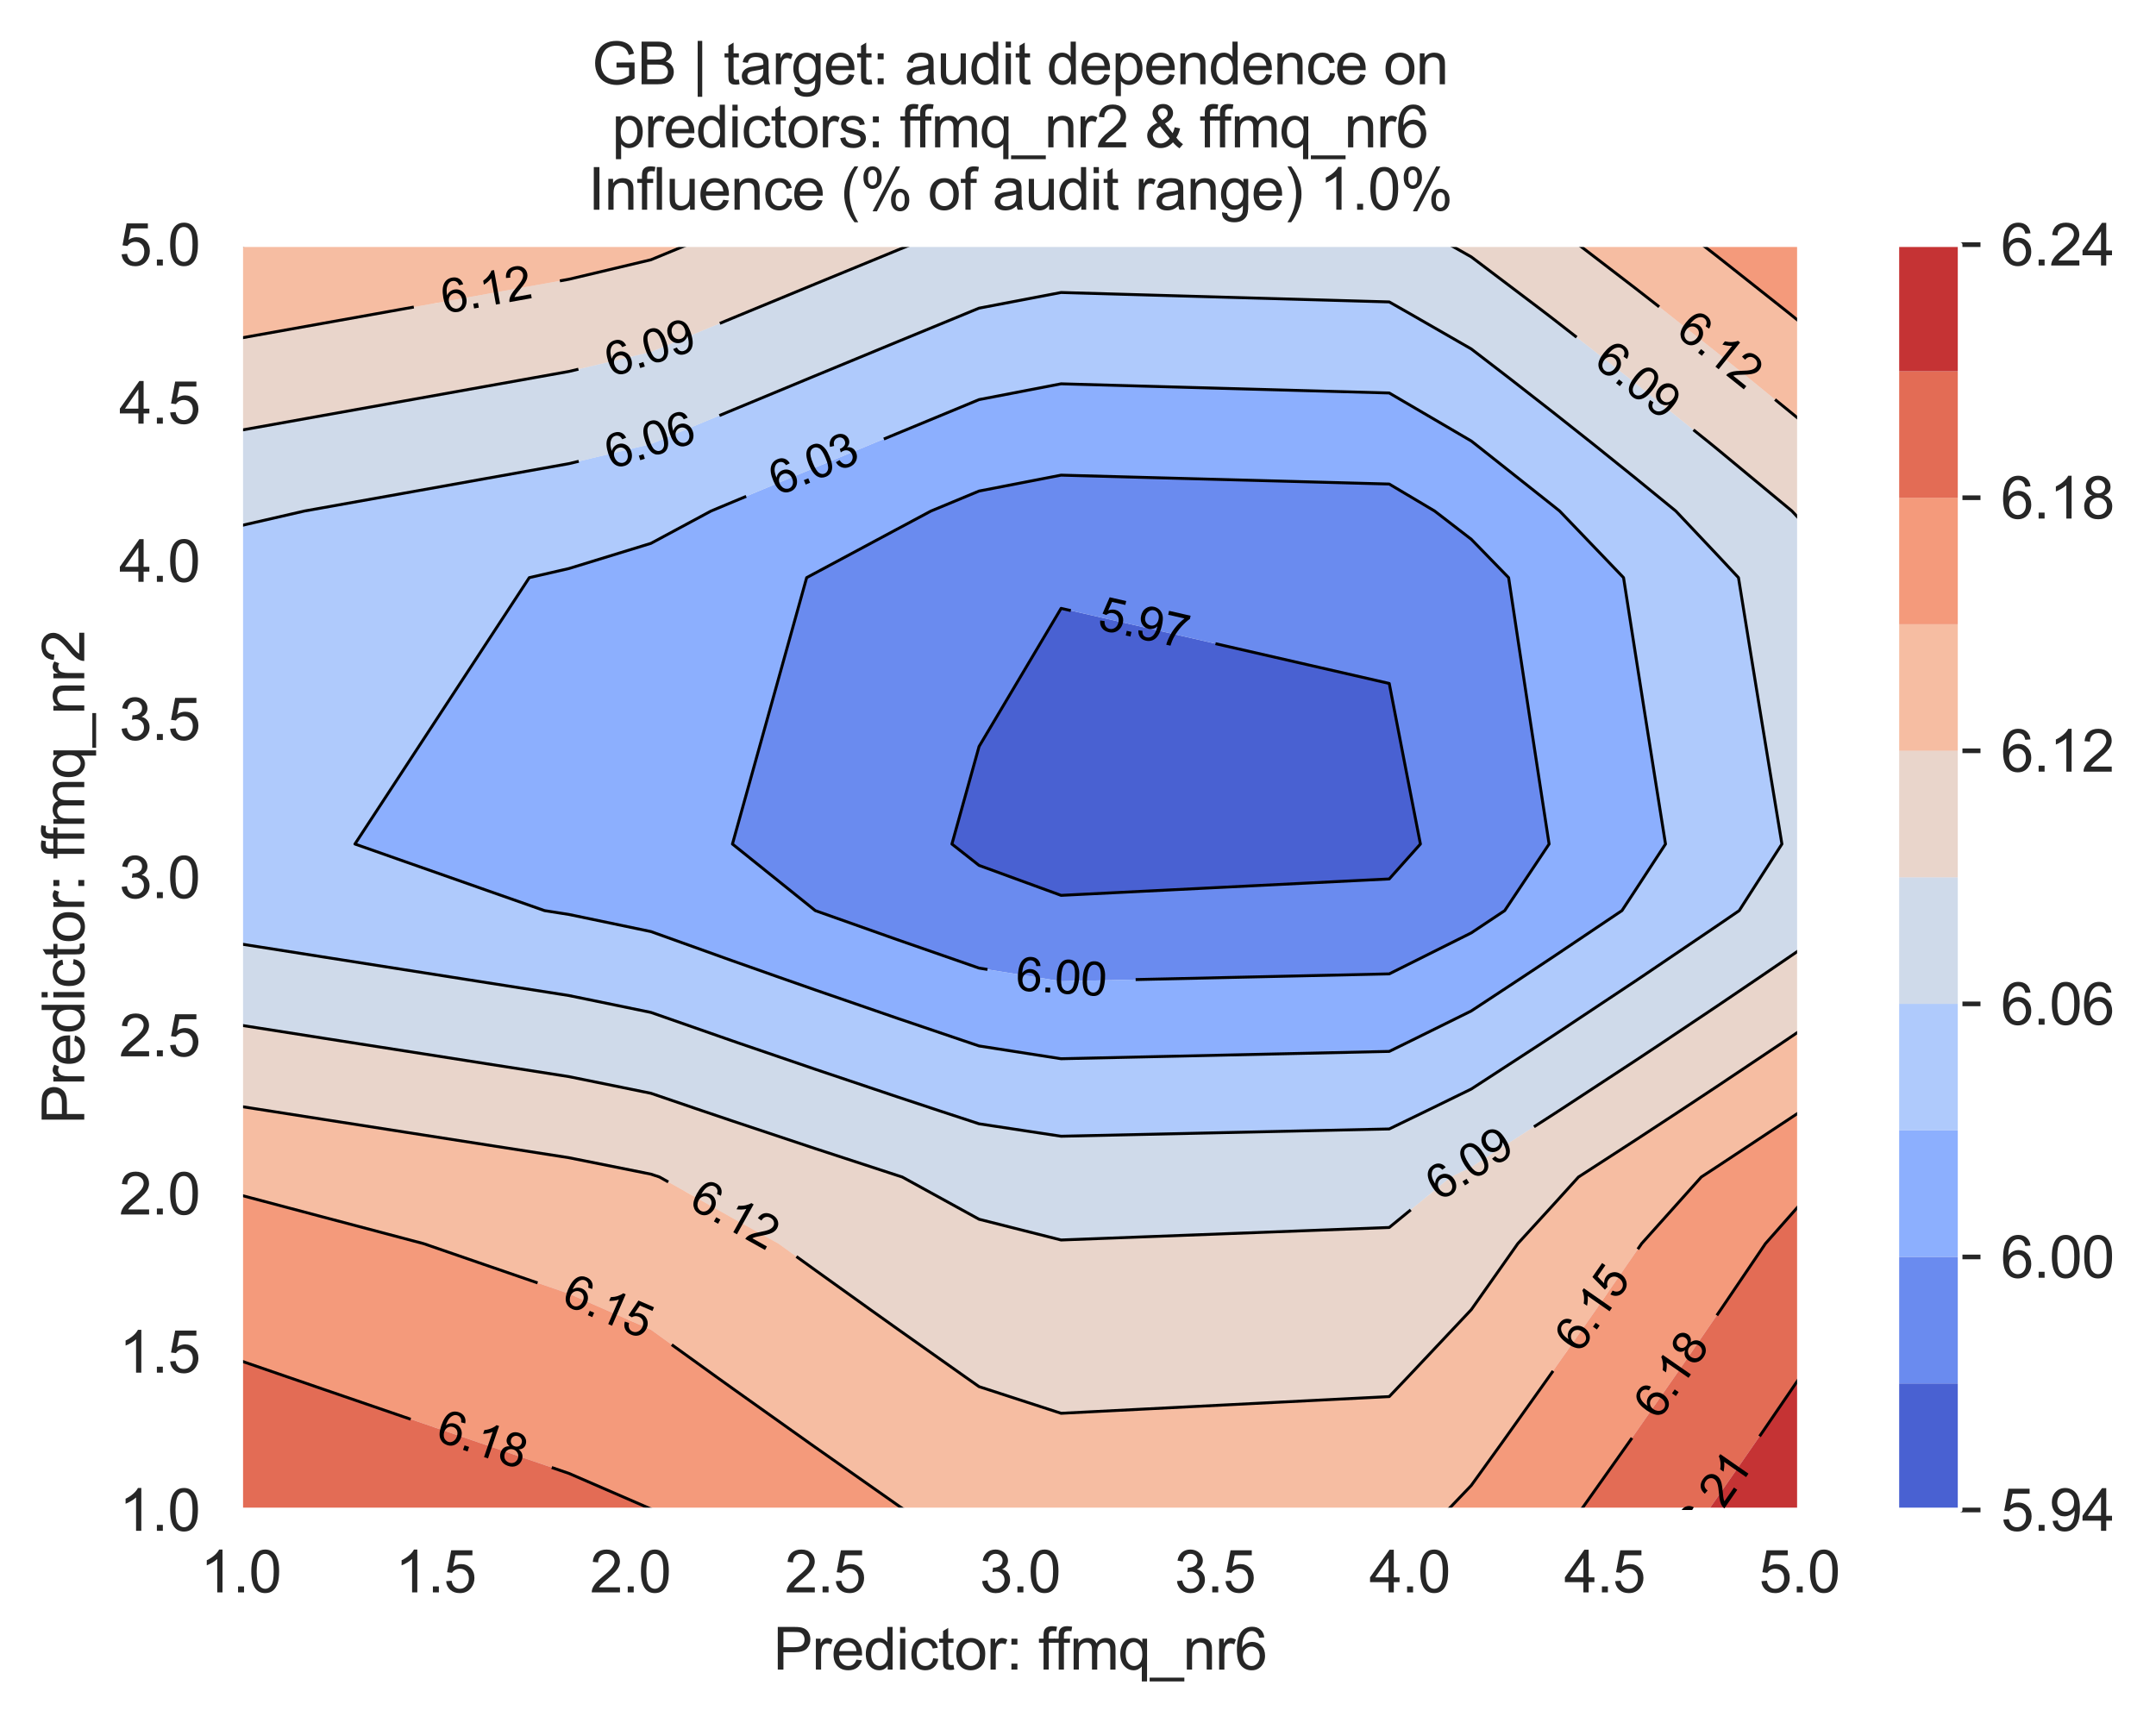 <?xml version="1.0" encoding="utf-8" standalone="no"?>
<!DOCTYPE svg PUBLIC "-//W3C//DTD SVG 1.1//EN"
  "http://www.w3.org/Graphics/SVG/1.1/DTD/svg11.dtd">
<svg xmlns:xlink="http://www.w3.org/1999/xlink" width="370.48pt" height="296.096pt" viewBox="0 0 370.48 296.096" xmlns="http://www.w3.org/2000/svg" version="1.1">
 <defs>
  <style type="text/css">*{stroke-linejoin: round; stroke-linecap: butt}</style>
 </defs>
 <g id="figure_1">
  <g id="patch_1">
   <path d="M 0 296.096 
L 370.48 296.096 
L 370.48 0 
L 0 0 
z
" style="fill: #ffffff"/>
  </g>
  <g id="axes_1">
   <g id="patch_2">
    <path d="M 41.367 259.483 
L 309.207 259.483 
L 309.207 42.043 
L 41.367 42.043 
z
" style="fill: #eaeaf2"/>
   </g>
   <g id="matplotlib.axis_1">
    <g id="xtick_1">
     <g id="line2d_1">
      <path d="M 41.367 259.483 
L 41.367 42.043 
" clip-path="url(#p3d67de755e)" style="fill: none; stroke: #ffffff; stroke-width: 0.8; stroke-linecap: round"/>
     </g>
     <g id="text_1">
      <!-- 1.0 -->
      <g style="fill: #262626" transform="translate(34.417 273.641)scale(0.1 -0.1)">
       <defs>
        <path id="ArialMT-31" d="M 2384 0 
L 1822 0 
L 1822 3584 
Q 1619 3391 1289 3197 
Q 959 3003 697 2906 
L 697 3450 
Q 1169 3672 1522 3987 
Q 1875 4303 2022 4600 
L 2384 4600 
L 2384 0 
z
" transform="scale(0.016)"/>
        <path id="ArialMT-2e" d="M 581 0 
L 581 641 
L 1222 641 
L 1222 0 
L 581 0 
z
" transform="scale(0.016)"/>
        <path id="ArialMT-30" d="M 266 2259 
Q 266 3072 433 3567 
Q 600 4063 929 4331 
Q 1259 4600 1759 4600 
Q 2128 4600 2406 4451 
Q 2684 4303 2865 4023 
Q 3047 3744 3150 3342 
Q 3253 2941 3253 2259 
Q 3253 1453 3087 958 
Q 2922 463 2592 192 
Q 2263 -78 1759 -78 
Q 1097 -78 719 397 
Q 266 969 266 2259 
z
M 844 2259 
Q 844 1131 1108 757 
Q 1372 384 1759 384 
Q 2147 384 2411 759 
Q 2675 1134 2675 2259 
Q 2675 3391 2411 3762 
Q 2147 4134 1753 4134 
Q 1366 4134 1134 3806 
Q 844 3388 844 2259 
z
" transform="scale(0.016)"/>
       </defs>
       <use xlink:href="#ArialMT-31"/>
       <use xlink:href="#ArialMT-2e" x="55.615"/>
       <use xlink:href="#ArialMT-30" x="83.398"/>
      </g>
     </g>
    </g>
    <g id="xtick_2">
     <g id="line2d_2">
      <path d="M 74.847 259.483 
L 74.847 42.043 
" clip-path="url(#p3d67de755e)" style="fill: none; stroke: #ffffff; stroke-width: 0.8; stroke-linecap: round"/>
     </g>
     <g id="text_2">
      <!-- 1.5 -->
      <g style="fill: #262626" transform="translate(67.897 273.641)scale(0.1 -0.1)">
       <defs>
        <path id="ArialMT-35" d="M 266 1200 
L 856 1250 
Q 922 819 1161 601 
Q 1400 384 1738 384 
Q 2144 384 2425 690 
Q 2706 997 2706 1503 
Q 2706 1984 2436 2262 
Q 2166 2541 1728 2541 
Q 1456 2541 1237 2417 
Q 1019 2294 894 2097 
L 366 2166 
L 809 4519 
L 3088 4519 
L 3088 3981 
L 1259 3981 
L 1013 2750 
Q 1425 3038 1878 3038 
Q 2478 3038 2890 2622 
Q 3303 2206 3303 1553 
Q 3303 931 2941 478 
Q 2500 -78 1738 -78 
Q 1113 -78 717 272 
Q 322 622 266 1200 
z
" transform="scale(0.016)"/>
       </defs>
       <use xlink:href="#ArialMT-31"/>
       <use xlink:href="#ArialMT-2e" x="55.615"/>
       <use xlink:href="#ArialMT-35" x="83.398"/>
      </g>
     </g>
    </g>
    <g id="xtick_3">
     <g id="line2d_3">
      <path d="M 108.327 259.483 
L 108.327 42.043 
" clip-path="url(#p3d67de755e)" style="fill: none; stroke: #ffffff; stroke-width: 0.8; stroke-linecap: round"/>
     </g>
     <g id="text_3">
      <!-- 2.0 -->
      <g style="fill: #262626" transform="translate(101.377 273.641)scale(0.1 -0.1)">
       <defs>
        <path id="ArialMT-32" d="M 3222 541 
L 3222 0 
L 194 0 
Q 188 203 259 391 
Q 375 700 629 1000 
Q 884 1300 1366 1694 
Q 2113 2306 2375 2664 
Q 2638 3022 2638 3341 
Q 2638 3675 2398 3904 
Q 2159 4134 1775 4134 
Q 1369 4134 1125 3890 
Q 881 3647 878 3216 
L 300 3275 
Q 359 3922 746 4261 
Q 1134 4600 1788 4600 
Q 2447 4600 2831 4234 
Q 3216 3869 3216 3328 
Q 3216 3053 3103 2787 
Q 2991 2522 2730 2228 
Q 2469 1934 1863 1422 
Q 1356 997 1212 845 
Q 1069 694 975 541 
L 3222 541 
z
" transform="scale(0.016)"/>
       </defs>
       <use xlink:href="#ArialMT-32"/>
       <use xlink:href="#ArialMT-2e" x="55.615"/>
       <use xlink:href="#ArialMT-30" x="83.398"/>
      </g>
     </g>
    </g>
    <g id="xtick_4">
     <g id="line2d_4">
      <path d="M 141.807 259.483 
L 141.807 42.043 
" clip-path="url(#p3d67de755e)" style="fill: none; stroke: #ffffff; stroke-width: 0.8; stroke-linecap: round"/>
     </g>
     <g id="text_4">
      <!-- 2.5 -->
      <g style="fill: #262626" transform="translate(134.857 273.641)scale(0.1 -0.1)">
       <use xlink:href="#ArialMT-32"/>
       <use xlink:href="#ArialMT-2e" x="55.615"/>
       <use xlink:href="#ArialMT-35" x="83.398"/>
      </g>
     </g>
    </g>
    <g id="xtick_5">
     <g id="line2d_5">
      <path d="M 175.287 259.483 
L 175.287 42.043 
" clip-path="url(#p3d67de755e)" style="fill: none; stroke: #ffffff; stroke-width: 0.8; stroke-linecap: round"/>
     </g>
     <g id="text_5">
      <!-- 3.0 -->
      <g style="fill: #262626" transform="translate(168.337 273.641)scale(0.1 -0.1)">
       <defs>
        <path id="ArialMT-33" d="M 269 1209 
L 831 1284 
Q 928 806 1161 595 
Q 1394 384 1728 384 
Q 2125 384 2398 659 
Q 2672 934 2672 1341 
Q 2672 1728 2419 1979 
Q 2166 2231 1775 2231 
Q 1616 2231 1378 2169 
L 1441 2663 
Q 1497 2656 1531 2656 
Q 1891 2656 2178 2843 
Q 2466 3031 2466 3422 
Q 2466 3731 2256 3934 
Q 2047 4138 1716 4138 
Q 1388 4138 1169 3931 
Q 950 3725 888 3313 
L 325 3413 
Q 428 3978 793 4289 
Q 1159 4600 1703 4600 
Q 2078 4600 2393 4439 
Q 2709 4278 2876 4000 
Q 3044 3722 3044 3409 
Q 3044 3113 2884 2869 
Q 2725 2625 2413 2481 
Q 2819 2388 3044 2092 
Q 3269 1797 3269 1353 
Q 3269 753 2831 336 
Q 2394 -81 1725 -81 
Q 1122 -81 723 278 
Q 325 638 269 1209 
z
" transform="scale(0.016)"/>
       </defs>
       <use xlink:href="#ArialMT-33"/>
       <use xlink:href="#ArialMT-2e" x="55.615"/>
       <use xlink:href="#ArialMT-30" x="83.398"/>
      </g>
     </g>
    </g>
    <g id="xtick_6">
     <g id="line2d_6">
      <path d="M 208.767 259.483 
L 208.767 42.043 
" clip-path="url(#p3d67de755e)" style="fill: none; stroke: #ffffff; stroke-width: 0.8; stroke-linecap: round"/>
     </g>
     <g id="text_6">
      <!-- 3.5 -->
      <g style="fill: #262626" transform="translate(201.817 273.641)scale(0.1 -0.1)">
       <use xlink:href="#ArialMT-33"/>
       <use xlink:href="#ArialMT-2e" x="55.615"/>
       <use xlink:href="#ArialMT-35" x="83.398"/>
      </g>
     </g>
    </g>
    <g id="xtick_7">
     <g id="line2d_7">
      <path d="M 242.247 259.483 
L 242.247 42.043 
" clip-path="url(#p3d67de755e)" style="fill: none; stroke: #ffffff; stroke-width: 0.8; stroke-linecap: round"/>
     </g>
     <g id="text_7">
      <!-- 4.0 -->
      <g style="fill: #262626" transform="translate(235.297 273.641)scale(0.1 -0.1)">
       <defs>
        <path id="ArialMT-34" d="M 2069 0 
L 2069 1097 
L 81 1097 
L 81 1613 
L 2172 4581 
L 2631 4581 
L 2631 1613 
L 3250 1613 
L 3250 1097 
L 2631 1097 
L 2631 0 
L 2069 0 
z
M 2069 1613 
L 2069 3678 
L 634 1613 
L 2069 1613 
z
" transform="scale(0.016)"/>
       </defs>
       <use xlink:href="#ArialMT-34"/>
       <use xlink:href="#ArialMT-2e" x="55.615"/>
       <use xlink:href="#ArialMT-30" x="83.398"/>
      </g>
     </g>
    </g>
    <g id="xtick_8">
     <g id="line2d_8">
      <path d="M 275.727 259.483 
L 275.727 42.043 
" clip-path="url(#p3d67de755e)" style="fill: none; stroke: #ffffff; stroke-width: 0.8; stroke-linecap: round"/>
     </g>
     <g id="text_8">
      <!-- 4.5 -->
      <g style="fill: #262626" transform="translate(268.777 273.641)scale(0.1 -0.1)">
       <use xlink:href="#ArialMT-34"/>
       <use xlink:href="#ArialMT-2e" x="55.615"/>
       <use xlink:href="#ArialMT-35" x="83.398"/>
      </g>
     </g>
    </g>
    <g id="xtick_9">
     <g id="line2d_9">
      <path d="M 309.207 259.483 
L 309.207 42.043 
" clip-path="url(#p3d67de755e)" style="fill: none; stroke: #ffffff; stroke-width: 0.8; stroke-linecap: round"/>
     </g>
     <g id="text_9">
      <!-- 5.0 -->
      <g style="fill: #262626" transform="translate(302.257 273.641)scale(0.1 -0.1)">
       <use xlink:href="#ArialMT-35"/>
       <use xlink:href="#ArialMT-2e" x="55.615"/>
       <use xlink:href="#ArialMT-30" x="83.398"/>
      </g>
     </g>
    </g>
    <g id="text_10">
     <!-- Predictor: ffmq_nr6 -->
     <g style="fill: #262626" transform="translate(132.861 286.908)scale(0.1 -0.1)">
      <defs>
       <path id="ArialMT-50" d="M 494 0 
L 494 4581 
L 2222 4581 
Q 2678 4581 2919 4538 
Q 3256 4481 3484 4323 
Q 3713 4166 3852 3881 
Q 3991 3597 3991 3256 
Q 3991 2672 3619 2267 
Q 3247 1863 2275 1863 
L 1100 1863 
L 1100 0 
L 494 0 
z
M 1100 2403 
L 2284 2403 
Q 2872 2403 3119 2622 
Q 3366 2841 3366 3238 
Q 3366 3525 3220 3729 
Q 3075 3934 2838 4000 
Q 2684 4041 2272 4041 
L 1100 4041 
L 1100 2403 
z
" transform="scale(0.016)"/>
       <path id="ArialMT-72" d="M 416 0 
L 416 3319 
L 922 3319 
L 922 2816 
Q 1116 3169 1280 3281 
Q 1444 3394 1641 3394 
Q 1925 3394 2219 3213 
L 2025 2691 
Q 1819 2813 1613 2813 
Q 1428 2813 1281 2702 
Q 1134 2591 1072 2394 
Q 978 2094 978 1738 
L 978 0 
L 416 0 
z
" transform="scale(0.016)"/>
       <path id="ArialMT-65" d="M 2694 1069 
L 3275 997 
Q 3138 488 2766 206 
Q 2394 -75 1816 -75 
Q 1088 -75 661 373 
Q 234 822 234 1631 
Q 234 2469 665 2931 
Q 1097 3394 1784 3394 
Q 2450 3394 2872 2941 
Q 3294 2488 3294 1666 
Q 3294 1616 3291 1516 
L 816 1516 
Q 847 969 1125 678 
Q 1403 388 1819 388 
Q 2128 388 2347 550 
Q 2566 713 2694 1069 
z
M 847 1978 
L 2700 1978 
Q 2663 2397 2488 2606 
Q 2219 2931 1791 2931 
Q 1403 2931 1139 2672 
Q 875 2413 847 1978 
z
" transform="scale(0.016)"/>
       <path id="ArialMT-64" d="M 2575 0 
L 2575 419 
Q 2259 -75 1647 -75 
Q 1250 -75 917 144 
Q 584 363 401 755 
Q 219 1147 219 1656 
Q 219 2153 384 2558 
Q 550 2963 881 3178 
Q 1213 3394 1622 3394 
Q 1922 3394 2156 3267 
Q 2391 3141 2538 2938 
L 2538 4581 
L 3097 4581 
L 3097 0 
L 2575 0 
z
M 797 1656 
Q 797 1019 1065 703 
Q 1334 388 1700 388 
Q 2069 388 2326 689 
Q 2584 991 2584 1609 
Q 2584 2291 2321 2609 
Q 2059 2928 1675 2928 
Q 1300 2928 1048 2622 
Q 797 2316 797 1656 
z
" transform="scale(0.016)"/>
       <path id="ArialMT-69" d="M 425 3934 
L 425 4581 
L 988 4581 
L 988 3934 
L 425 3934 
z
M 425 0 
L 425 3319 
L 988 3319 
L 988 0 
L 425 0 
z
" transform="scale(0.016)"/>
       <path id="ArialMT-63" d="M 2588 1216 
L 3141 1144 
Q 3050 572 2676 248 
Q 2303 -75 1759 -75 
Q 1078 -75 664 370 
Q 250 816 250 1647 
Q 250 2184 428 2587 
Q 606 2991 970 3192 
Q 1334 3394 1763 3394 
Q 2303 3394 2647 3120 
Q 2991 2847 3088 2344 
L 2541 2259 
Q 2463 2594 2264 2762 
Q 2066 2931 1784 2931 
Q 1359 2931 1093 2626 
Q 828 2322 828 1663 
Q 828 994 1084 691 
Q 1341 388 1753 388 
Q 2084 388 2306 591 
Q 2528 794 2588 1216 
z
" transform="scale(0.016)"/>
       <path id="ArialMT-74" d="M 1650 503 
L 1731 6 
Q 1494 -44 1306 -44 
Q 1000 -44 831 53 
Q 663 150 594 308 
Q 525 466 525 972 
L 525 2881 
L 113 2881 
L 113 3319 
L 525 3319 
L 525 4141 
L 1084 4478 
L 1084 3319 
L 1650 3319 
L 1650 2881 
L 1084 2881 
L 1084 941 
Q 1084 700 1114 631 
Q 1144 563 1211 522 
Q 1278 481 1403 481 
Q 1497 481 1650 503 
z
" transform="scale(0.016)"/>
       <path id="ArialMT-6f" d="M 213 1659 
Q 213 2581 725 3025 
Q 1153 3394 1769 3394 
Q 2453 3394 2887 2945 
Q 3322 2497 3322 1706 
Q 3322 1066 3130 698 
Q 2938 331 2570 128 
Q 2203 -75 1769 -75 
Q 1072 -75 642 372 
Q 213 819 213 1659 
z
M 791 1659 
Q 791 1022 1069 705 
Q 1347 388 1769 388 
Q 2188 388 2466 706 
Q 2744 1025 2744 1678 
Q 2744 2294 2464 2611 
Q 2184 2928 1769 2928 
Q 1347 2928 1069 2612 
Q 791 2297 791 1659 
z
" transform="scale(0.016)"/>
       <path id="ArialMT-3a" d="M 578 2678 
L 578 3319 
L 1219 3319 
L 1219 2678 
L 578 2678 
z
M 578 0 
L 578 641 
L 1219 641 
L 1219 0 
L 578 0 
z
" transform="scale(0.016)"/>
       <path id="ArialMT-20" transform="scale(0.016)"/>
       <path id="ArialMT-66" d="M 556 0 
L 556 2881 
L 59 2881 
L 59 3319 
L 556 3319 
L 556 3672 
Q 556 4006 616 4169 
Q 697 4388 901 4523 
Q 1106 4659 1475 4659 
Q 1713 4659 2000 4603 
L 1916 4113 
Q 1741 4144 1584 4144 
Q 1328 4144 1222 4034 
Q 1116 3925 1116 3625 
L 1116 3319 
L 1763 3319 
L 1763 2881 
L 1116 2881 
L 1116 0 
L 556 0 
z
" transform="scale(0.016)"/>
       <path id="ArialMT-6d" d="M 422 0 
L 422 3319 
L 925 3319 
L 925 2853 
Q 1081 3097 1340 3245 
Q 1600 3394 1931 3394 
Q 2300 3394 2536 3241 
Q 2772 3088 2869 2813 
Q 3263 3394 3894 3394 
Q 4388 3394 4653 3120 
Q 4919 2847 4919 2278 
L 4919 0 
L 4359 0 
L 4359 2091 
Q 4359 2428 4304 2576 
Q 4250 2725 4106 2815 
Q 3963 2906 3769 2906 
Q 3419 2906 3187 2673 
Q 2956 2441 2956 1928 
L 2956 0 
L 2394 0 
L 2394 2156 
Q 2394 2531 2256 2718 
Q 2119 2906 1806 2906 
Q 1569 2906 1367 2781 
Q 1166 2656 1075 2415 
Q 984 2175 984 1722 
L 984 0 
L 422 0 
z
" transform="scale(0.016)"/>
       <path id="ArialMT-71" d="M 2538 -1272 
L 2538 353 
Q 2406 169 2170 47 
Q 1934 -75 1669 -75 
Q 1078 -75 651 397 
Q 225 869 225 1691 
Q 225 2191 398 2587 
Q 572 2984 901 3189 
Q 1231 3394 1625 3394 
Q 2241 3394 2594 2875 
L 2594 3319 
L 3100 3319 
L 3100 -1272 
L 2538 -1272 
z
M 803 1669 
Q 803 1028 1072 708 
Q 1341 388 1716 388 
Q 2075 388 2334 692 
Q 2594 997 2594 1619 
Q 2594 2281 2320 2615 
Q 2047 2950 1678 2950 
Q 1313 2950 1058 2639 
Q 803 2328 803 1669 
z
" transform="scale(0.016)"/>
       <path id="ArialMT-5f" d="M -97 -1272 
L -97 -866 
L 3631 -866 
L 3631 -1272 
L -97 -1272 
z
" transform="scale(0.016)"/>
       <path id="ArialMT-6e" d="M 422 0 
L 422 3319 
L 928 3319 
L 928 2847 
Q 1294 3394 1984 3394 
Q 2284 3394 2536 3286 
Q 2788 3178 2913 3003 
Q 3038 2828 3088 2588 
Q 3119 2431 3119 2041 
L 3119 0 
L 2556 0 
L 2556 2019 
Q 2556 2363 2490 2533 
Q 2425 2703 2258 2804 
Q 2091 2906 1866 2906 
Q 1506 2906 1245 2678 
Q 984 2450 984 1813 
L 984 0 
L 422 0 
z
" transform="scale(0.016)"/>
       <path id="ArialMT-36" d="M 3184 3459 
L 2625 3416 
Q 2550 3747 2413 3897 
Q 2184 4138 1850 4138 
Q 1581 4138 1378 3988 
Q 1113 3794 959 3422 
Q 806 3050 800 2363 
Q 1003 2672 1297 2822 
Q 1591 2972 1913 2972 
Q 2475 2972 2870 2558 
Q 3266 2144 3266 1488 
Q 3266 1056 3080 686 
Q 2894 316 2569 119 
Q 2244 -78 1831 -78 
Q 1128 -78 684 439 
Q 241 956 241 2144 
Q 241 3472 731 4075 
Q 1159 4600 1884 4600 
Q 2425 4600 2770 4297 
Q 3116 3994 3184 3459 
z
M 888 1484 
Q 888 1194 1011 928 
Q 1134 663 1356 523 
Q 1578 384 1822 384 
Q 2178 384 2434 671 
Q 2691 959 2691 1453 
Q 2691 1928 2437 2201 
Q 2184 2475 1800 2475 
Q 1419 2475 1153 2201 
Q 888 1928 888 1484 
z
" transform="scale(0.016)"/>
      </defs>
      <use xlink:href="#ArialMT-50"/>
      <use xlink:href="#ArialMT-72" x="66.699"/>
      <use xlink:href="#ArialMT-65" x="100"/>
      <use xlink:href="#ArialMT-64" x="155.615"/>
      <use xlink:href="#ArialMT-69" x="211.23"/>
      <use xlink:href="#ArialMT-63" x="233.447"/>
      <use xlink:href="#ArialMT-74" x="283.447"/>
      <use xlink:href="#ArialMT-6f" x="311.23"/>
      <use xlink:href="#ArialMT-72" x="366.846"/>
      <use xlink:href="#ArialMT-3a" x="400.146"/>
      <use xlink:href="#ArialMT-20" x="427.93"/>
      <use xlink:href="#ArialMT-66" x="455.713"/>
      <use xlink:href="#ArialMT-66" x="481.746"/>
      <use xlink:href="#ArialMT-6d" x="509.529"/>
      <use xlink:href="#ArialMT-71" x="592.83"/>
      <use xlink:href="#ArialMT-5f" x="648.445"/>
      <use xlink:href="#ArialMT-6e" x="704.061"/>
      <use xlink:href="#ArialMT-72" x="759.676"/>
      <use xlink:href="#ArialMT-36" x="792.977"/>
     </g>
    </g>
   </g>
   <g id="matplotlib.axis_2">
    <g id="ytick_1">
     <g id="line2d_10">
      <path d="M 41.367 259.483 
L 309.207 259.483 
" clip-path="url(#p3d67de755e)" style="fill: none; stroke: #ffffff; stroke-width: 0.8; stroke-linecap: round"/>
     </g>
     <g id="text_11">
      <!-- 1.0 -->
      <g style="fill: #262626" transform="translate(20.467 263.062)scale(0.1 -0.1)">
       <use xlink:href="#ArialMT-31"/>
       <use xlink:href="#ArialMT-2e" x="55.615"/>
       <use xlink:href="#ArialMT-30" x="83.398"/>
      </g>
     </g>
    </g>
    <g id="ytick_2">
     <g id="line2d_11">
      <path d="M 41.367 232.303 
L 309.207 232.303 
" clip-path="url(#p3d67de755e)" style="fill: none; stroke: #ffffff; stroke-width: 0.8; stroke-linecap: round"/>
     </g>
     <g id="text_12">
      <!-- 1.5 -->
      <g style="fill: #262626" transform="translate(20.467 235.882)scale(0.1 -0.1)">
       <use xlink:href="#ArialMT-31"/>
       <use xlink:href="#ArialMT-2e" x="55.615"/>
       <use xlink:href="#ArialMT-35" x="83.398"/>
      </g>
     </g>
    </g>
    <g id="ytick_3">
     <g id="line2d_12">
      <path d="M 41.367 205.123 
L 309.207 205.123 
" clip-path="url(#p3d67de755e)" style="fill: none; stroke: #ffffff; stroke-width: 0.8; stroke-linecap: round"/>
     </g>
     <g id="text_13">
      <!-- 2.0 -->
      <g style="fill: #262626" transform="translate(20.467 208.702)scale(0.1 -0.1)">
       <use xlink:href="#ArialMT-32"/>
       <use xlink:href="#ArialMT-2e" x="55.615"/>
       <use xlink:href="#ArialMT-30" x="83.398"/>
      </g>
     </g>
    </g>
    <g id="ytick_4">
     <g id="line2d_13">
      <path d="M 41.367 177.943 
L 309.207 177.943 
" clip-path="url(#p3d67de755e)" style="fill: none; stroke: #ffffff; stroke-width: 0.8; stroke-linecap: round"/>
     </g>
     <g id="text_14">
      <!-- 2.5 -->
      <g style="fill: #262626" transform="translate(20.467 181.522)scale(0.1 -0.1)">
       <use xlink:href="#ArialMT-32"/>
       <use xlink:href="#ArialMT-2e" x="55.615"/>
       <use xlink:href="#ArialMT-35" x="83.398"/>
      </g>
     </g>
    </g>
    <g id="ytick_5">
     <g id="line2d_14">
      <path d="M 41.367 150.763 
L 309.207 150.763 
" clip-path="url(#p3d67de755e)" style="fill: none; stroke: #ffffff; stroke-width: 0.8; stroke-linecap: round"/>
     </g>
     <g id="text_15">
      <!-- 3.0 -->
      <g style="fill: #262626" transform="translate(20.467 154.342)scale(0.1 -0.1)">
       <use xlink:href="#ArialMT-33"/>
       <use xlink:href="#ArialMT-2e" x="55.615"/>
       <use xlink:href="#ArialMT-30" x="83.398"/>
      </g>
     </g>
    </g>
    <g id="ytick_6">
     <g id="line2d_15">
      <path d="M 41.367 123.583 
L 309.207 123.583 
" clip-path="url(#p3d67de755e)" style="fill: none; stroke: #ffffff; stroke-width: 0.8; stroke-linecap: round"/>
     </g>
     <g id="text_16">
      <!-- 3.5 -->
      <g style="fill: #262626" transform="translate(20.467 127.162)scale(0.1 -0.1)">
       <use xlink:href="#ArialMT-33"/>
       <use xlink:href="#ArialMT-2e" x="55.615"/>
       <use xlink:href="#ArialMT-35" x="83.398"/>
      </g>
     </g>
    </g>
    <g id="ytick_7">
     <g id="line2d_16">
      <path d="M 41.367 96.403 
L 309.207 96.403 
" clip-path="url(#p3d67de755e)" style="fill: none; stroke: #ffffff; stroke-width: 0.8; stroke-linecap: round"/>
     </g>
     <g id="text_17">
      <!-- 4.0 -->
      <g style="fill: #262626" transform="translate(20.467 99.982)scale(0.1 -0.1)">
       <use xlink:href="#ArialMT-34"/>
       <use xlink:href="#ArialMT-2e" x="55.615"/>
       <use xlink:href="#ArialMT-30" x="83.398"/>
      </g>
     </g>
    </g>
    <g id="ytick_8">
     <g id="line2d_17">
      <path d="M 41.367 69.223 
L 309.207 69.223 
" clip-path="url(#p3d67de755e)" style="fill: none; stroke: #ffffff; stroke-width: 0.8; stroke-linecap: round"/>
     </g>
     <g id="text_18">
      <!-- 4.5 -->
      <g style="fill: #262626" transform="translate(20.467 72.802)scale(0.1 -0.1)">
       <use xlink:href="#ArialMT-34"/>
       <use xlink:href="#ArialMT-2e" x="55.615"/>
       <use xlink:href="#ArialMT-35" x="83.398"/>
      </g>
     </g>
    </g>
    <g id="ytick_9">
     <g id="line2d_18">
      <path d="M 41.367 42.043 
L 309.207 42.043 
" clip-path="url(#p3d67de755e)" style="fill: none; stroke: #ffffff; stroke-width: 0.8; stroke-linecap: round"/>
     </g>
     <g id="text_19">
      <!-- 5.0 -->
      <g style="fill: #262626" transform="translate(20.467 45.622)scale(0.1 -0.1)">
       <use xlink:href="#ArialMT-35"/>
       <use xlink:href="#ArialMT-2e" x="55.615"/>
       <use xlink:href="#ArialMT-30" x="83.398"/>
      </g>
     </g>
    </g>
    <g id="text_20">
     <!-- Predictor: ffmq_nr2 -->
     <g style="fill: #262626" transform="translate(14.48 193.19)rotate(-90)scale(0.1 -0.1)">
      <use xlink:href="#ArialMT-50"/>
      <use xlink:href="#ArialMT-72" x="66.699"/>
      <use xlink:href="#ArialMT-65" x="100"/>
      <use xlink:href="#ArialMT-64" x="155.615"/>
      <use xlink:href="#ArialMT-69" x="211.23"/>
      <use xlink:href="#ArialMT-63" x="233.447"/>
      <use xlink:href="#ArialMT-74" x="283.447"/>
      <use xlink:href="#ArialMT-6f" x="311.23"/>
      <use xlink:href="#ArialMT-72" x="366.846"/>
      <use xlink:href="#ArialMT-3a" x="400.146"/>
      <use xlink:href="#ArialMT-20" x="427.93"/>
      <use xlink:href="#ArialMT-66" x="455.713"/>
      <use xlink:href="#ArialMT-66" x="481.746"/>
      <use xlink:href="#ArialMT-6d" x="509.529"/>
      <use xlink:href="#ArialMT-71" x="592.83"/>
      <use xlink:href="#ArialMT-5f" x="648.445"/>
      <use xlink:href="#ArialMT-6e" x="704.061"/>
      <use xlink:href="#ArialMT-72" x="759.676"/>
      <use xlink:href="#ArialMT-32" x="792.977"/>
     </g>
    </g>
   </g>
   <g id="PathCollection_1">
    <path d="M 168.239 148.713 
L 182.336 153.862 
L 196.432 153.157 
L 210.529 152.452 
L 224.626 151.747 
L 238.723 151.042 
L 244.079 145.041 
L 241.848 133.597 
L 239.631 122.153 
L 238.723 117.445 
L 224.626 114.215 
L 210.529 110.988 
L 209.306 110.708 
L 196.432 107.764 
L 182.336 104.544 
L 178.676 110.708 
L 171.879 122.153 
L 168.239 128.279 
L 166.759 133.597 
L 163.575 145.041 
z
" clip-path="url(#p3d67de755e)" style="fill: #4961d2"/>
   </g>
   <g id="PathCollection_2">
    <path d="M 182.336 168.62 
L 196.432 168.304 
L 210.529 167.988 
L 213.127 167.929 
L 224.626 167.671 
L 238.723 167.355 
L 252.82 160.31 
L 258.563 156.485 
L 266.193 145.041 
L 264.437 133.597 
L 262.692 122.153 
L 260.959 110.708 
L 259.236 99.264 
L 252.82 92.672 
L 246.527 87.82 
L 238.723 83.179 
L 224.626 82.798 
L 210.529 82.416 
L 196.432 82.034 
L 182.336 81.651 
L 168.239 84.384 
L 159.975 87.82 
L 154.142 90.939 
L 140.045 98.496 
L 138.615 99.264 
L 135.428 110.708 
L 132.24 122.153 
L 129.051 133.597 
L 125.948 144.73 
L 125.861 145.041 
L 125.948 145.112 
L 140.045 156.443 
L 140.098 156.485 
L 154.142 161.46 
L 168.239 166.362 
L 178.011 167.929 
z
M 163.575 145.041 
L 166.759 133.597 
L 168.239 128.279 
L 171.879 122.153 
L 178.676 110.708 
L 182.336 104.544 
L 196.432 107.764 
L 209.306 110.708 
L 210.529 110.988 
L 224.626 114.215 
L 238.723 117.445 
L 239.631 122.153 
L 241.848 133.597 
L 244.079 145.041 
L 238.723 151.042 
L 224.626 151.747 
L 210.529 152.452 
L 196.432 153.157 
L 182.336 153.862 
L 168.239 148.713 
z
" clip-path="url(#p3d67de755e)" style="fill: #6a8bef"/>
   </g>
   <g id="PathCollection_3">
    <path d="M 168.239 179.741 
L 182.336 181.938 
L 196.432 181.624 
L 210.529 181.309 
L 224.626 180.994 
L 238.723 180.679 
L 241.386 179.374 
L 252.82 173.727 
L 261.625 167.929 
L 266.917 164.413 
L 278.711 156.485 
L 281.014 152.982 
L 286.196 145.041 
L 284.376 133.597 
L 282.567 122.153 
L 281.014 112.259 
L 280.771 110.708 
L 278.985 99.264 
L 268.005 87.82 
L 266.917 86.944 
L 253.578 76.376 
L 252.82 75.784 
L 238.723 67.532 
L 224.626 67.139 
L 210.529 66.746 
L 196.432 66.352 
L 182.336 65.957 
L 168.239 68.669 
L 154.142 74.505 
L 149.634 76.376 
L 140.045 80.363 
L 125.948 86.243 
L 122.178 87.82 
L 111.851 93.372 
L 97.755 97.7 
L 90.952 99.264 
L 83.658 110.412 
L 83.464 110.708 
L 75.974 122.153 
L 69.561 131.951 
L 68.483 133.597 
L 60.992 145.041 
L 69.561 148.054 
L 83.658 153.006 
L 93.572 156.485 
L 97.755 157.143 
L 111.851 160.084 
L 125.948 165.139 
L 133.846 167.929 
L 140.045 170.099 
L 154.142 174.965 
L 167.146 179.374 
z
M 178.011 167.929 
L 168.239 166.362 
L 154.142 161.46 
L 140.098 156.485 
L 140.045 156.443 
L 125.948 145.112 
L 125.861 145.041 
L 125.948 144.73 
L 129.051 133.597 
L 132.24 122.153 
L 135.428 110.708 
L 138.615 99.264 
L 140.045 98.496 
L 154.142 90.939 
L 159.975 87.82 
L 168.239 84.384 
L 182.336 81.651 
L 196.432 82.034 
L 210.529 82.416 
L 224.626 82.798 
L 238.723 83.179 
L 246.527 87.82 
L 252.82 92.672 
L 259.236 99.264 
L 260.959 110.708 
L 262.692 122.153 
L 264.437 133.597 
L 266.193 145.041 
L 258.563 156.485 
L 252.82 160.31 
L 238.723 167.355 
L 224.626 167.671 
L 213.127 167.929 
L 210.529 167.988 
L 196.432 168.304 
L 182.336 168.62 
z
" clip-path="url(#p3d67de755e)" style="fill: #8caffe"/>
   </g>
   <g id="PathCollection_4">
    <path d="M 168.239 193.12 
L 182.336 195.256 
L 196.432 194.943 
L 210.529 194.63 
L 224.626 194.317 
L 238.723 194.004 
L 245.295 190.818 
L 252.82 187.144 
L 264.757 179.374 
L 266.917 177.955 
L 281.014 168.592 
L 282.002 167.929 
L 295.11 159.052 
L 298.858 156.485 
L 306.198 145.041 
L 304.314 133.597 
L 302.442 122.153 
L 300.582 110.708 
L 298.734 99.264 
L 295.11 95.386 
L 287.964 87.82 
L 281.014 82.142 
L 273.846 76.376 
L 266.917 70.886 
L 259.283 64.932 
L 252.82 59.965 
L 241.544 53.487 
L 238.723 51.884 
L 224.626 51.48 
L 210.529 51.075 
L 196.432 50.669 
L 182.336 50.263 
L 168.239 52.954 
L 166.943 53.487 
L 154.142 58.76 
L 140.045 64.588 
L 139.216 64.932 
L 125.948 70.438 
L 111.851 76.311 
L 111.58 76.376 
L 97.755 79.677 
L 83.658 82.202 
L 69.561 84.727 
L 55.464 87.253 
L 52.297 87.82 
L 41.367 90.332 
L 41.367 99.264 
L 41.367 110.708 
L 41.367 122.153 
L 41.367 133.597 
L 41.367 145.041 
L 41.367 156.485 
L 41.367 162.217 
L 55.464 164.435 
L 69.561 166.651 
L 77.698 167.929 
L 83.658 168.865 
L 97.755 171.077 
L 111.851 173.98 
L 125.948 178.902 
L 127.314 179.374 
L 140.045 183.731 
L 154.142 188.469 
L 161.228 190.818 
z
M 167.146 179.374 
L 154.142 174.965 
L 140.045 170.099 
L 133.846 167.929 
L 125.948 165.139 
L 111.851 160.084 
L 97.755 157.143 
L 93.572 156.485 
L 83.658 153.006 
L 69.561 148.054 
L 60.992 145.041 
L 68.483 133.597 
L 69.561 131.951 
L 75.974 122.153 
L 83.464 110.708 
L 83.658 110.412 
L 90.952 99.264 
L 97.755 97.7 
L 111.851 93.372 
L 122.178 87.82 
L 125.948 86.243 
L 140.045 80.363 
L 149.634 76.376 
L 154.142 74.505 
L 168.239 68.669 
L 182.336 65.957 
L 196.432 66.352 
L 210.529 66.746 
L 224.626 67.139 
L 238.723 67.532 
L 252.82 75.784 
L 253.578 76.376 
L 266.917 86.944 
L 268.005 87.82 
L 278.985 99.264 
L 280.771 110.708 
L 281.014 112.259 
L 282.567 122.153 
L 284.376 133.597 
L 286.196 145.041 
L 281.014 152.982 
L 278.711 156.485 
L 266.917 164.413 
L 261.625 167.929 
L 252.82 173.727 
L 241.386 179.374 
L 238.723 180.679 
L 224.626 180.994 
L 210.529 181.309 
L 196.432 181.624 
L 182.336 181.938 
L 168.239 179.741 
z
" clip-path="url(#p3d67de755e)" style="fill: #afcafc"/>
   </g>
   <g id="PathCollection_5">
    <path d="M 168.239 209.521 
L 182.336 213.085 
L 196.432 212.548 
L 210.529 212.011 
L 224.626 211.474 
L 238.723 210.937 
L 249.295 202.262 
L 252.82 200.561 
L 266.917 191.497 
L 267.962 190.818 
L 281.014 182.262 
L 285.369 179.374 
L 295.11 172.852 
L 302.379 167.929 
L 309.207 163.261 
L 309.207 156.485 
L 309.207 145.041 
L 309.207 133.597 
L 309.207 122.153 
L 309.207 110.708 
L 309.207 99.264 
L 309.207 89.198 
L 307.923 87.82 
L 295.11 77.19 
L 294.114 76.376 
L 281.014 65.837 
L 279.87 64.932 
L 266.917 54.828 
L 265.171 53.487 
L 252.82 44.146 
L 249.102 42.043 
L 238.723 42.043 
L 224.626 42.043 
L 210.529 42.043 
L 196.432 42.043 
L 182.336 42.043 
L 168.239 42.043 
L 156.511 42.043 
L 154.142 43.015 
L 140.045 48.813 
L 128.719 53.487 
L 125.948 54.633 
L 111.851 60.475 
L 97.755 63.834 
L 91.625 64.932 
L 83.658 66.359 
L 69.561 68.884 
L 55.464 71.409 
L 41.367 73.935 
L 41.367 76.376 
L 41.367 87.82 
L 41.367 90.332 
L 52.297 87.82 
L 55.464 87.253 
L 69.561 84.727 
L 83.658 82.202 
L 97.755 79.677 
L 111.58 76.376 
L 111.851 76.311 
L 125.948 70.438 
L 139.216 64.932 
L 140.045 64.588 
L 154.142 58.76 
L 166.943 53.487 
L 168.239 52.954 
L 182.336 50.263 
L 196.432 50.669 
L 210.529 51.075 
L 224.626 51.48 
L 238.723 51.884 
L 241.544 53.487 
L 252.82 59.965 
L 259.283 64.932 
L 266.917 70.886 
L 273.846 76.376 
L 281.014 82.142 
L 287.964 87.82 
L 295.11 95.386 
L 298.734 99.264 
L 300.582 110.708 
L 302.442 122.153 
L 304.314 133.597 
L 306.198 145.041 
L 298.858 156.485 
L 295.11 159.052 
L 282.002 167.929 
L 281.014 168.592 
L 266.917 177.955 
L 264.757 179.374 
L 252.82 187.144 
L 245.295 190.818 
L 238.723 194.004 
L 224.626 194.317 
L 210.529 194.63 
L 196.432 194.943 
L 182.336 195.256 
L 168.239 193.12 
L 161.228 190.818 
L 154.142 188.469 
L 140.045 183.731 
L 127.314 179.374 
L 125.948 178.902 
L 111.851 173.98 
L 97.755 171.077 
L 83.658 168.865 
L 77.698 167.929 
L 69.561 166.651 
L 55.464 164.435 
L 41.367 162.217 
L 41.367 167.929 
L 41.367 176.177 
L 55.464 178.389 
L 61.747 179.374 
L 69.561 180.598 
L 83.658 182.805 
L 97.755 185.011 
L 111.851 187.875 
L 120.481 190.818 
L 125.948 192.664 
L 140.045 197.363 
L 154.142 201.974 
L 155.033 202.262 
z
" clip-path="url(#p3d67de755e)" style="fill: #cfdaea"/>
   </g>
   <g id="PathCollection_6">
    <path d="M 168.239 238.287 
L 182.336 242.866 
L 196.432 242.147 
L 210.529 241.429 
L 224.626 240.711 
L 238.723 239.995 
L 241.955 236.595 
L 252.733 225.15 
L 252.82 225.058 
L 260.816 213.706 
L 266.917 207.034 
L 271.243 202.262 
L 281.014 195.932 
L 288.814 190.818 
L 295.11 186.651 
L 305.981 179.374 
L 309.207 177.193 
L 309.207 167.929 
L 309.207 163.261 
L 302.379 167.929 
L 295.11 172.852 
L 285.369 179.374 
L 281.014 182.262 
L 267.962 190.818 
L 266.917 191.497 
L 252.82 200.561 
L 249.295 202.262 
L 238.723 210.937 
L 224.626 211.474 
L 210.529 212.011 
L 196.432 212.548 
L 182.336 213.085 
L 168.239 209.521 
L 155.033 202.262 
L 154.142 201.974 
L 140.045 197.363 
L 125.948 192.664 
L 120.481 190.818 
L 111.851 187.875 
L 97.755 185.011 
L 83.658 182.805 
L 69.561 180.598 
L 61.747 179.374 
L 55.464 178.389 
L 41.367 176.177 
L 41.367 179.374 
L 41.367 190.137 
L 45.719 190.818 
L 55.464 192.342 
L 69.561 194.545 
L 83.658 196.745 
L 97.755 198.944 
L 111.851 201.77 
L 113.328 202.262 
L 125.948 209.356 
L 133.773 213.706 
L 140.045 218.234 
L 149.693 225.15 
L 154.142 228.321 
L 165.833 236.595 
z
" clip-path="url(#p3d67de755e)" style="fill: #e9d5cb"/>
    <path d="M 309.207 89.198 
L 309.207 87.82 
L 309.207 76.376 
L 309.207 72.081 
L 300.457 64.932 
L 295.11 60.631 
L 286.087 53.487 
L 281.014 49.533 
L 271.25 42.043 
L 266.917 42.043 
L 252.82 42.043 
L 249.102 42.043 
L 252.82 44.146 
L 265.171 53.487 
L 266.917 54.828 
L 279.87 64.932 
L 281.014 65.837 
L 294.114 76.376 
L 295.11 77.19 
L 307.923 87.82 
z
" clip-path="url(#p3d67de755e)" style="fill: #e9d5cb"/>
    <path d="M 55.464 71.409 
L 69.561 68.884 
L 83.658 66.359 
L 91.625 64.932 
L 97.755 63.834 
L 111.851 60.475 
L 125.948 54.633 
L 128.719 53.487 
L 140.045 48.813 
L 154.142 43.015 
L 156.511 42.043 
L 154.142 42.043 
L 140.045 42.043 
L 125.948 42.043 
L 118.143 42.043 
L 111.851 44.64 
L 97.755 47.99 
L 83.658 50.516 
L 69.561 53.041 
L 67.069 53.487 
L 55.464 55.566 
L 41.367 58.092 
L 41.367 64.932 
L 41.367 73.935 
z
" clip-path="url(#p3d67de755e)" style="fill: #e9d5cb"/>
   </g>
   <g id="PathCollection_7">
    <path d="M 140.045 248.67 
L 154.142 258.574 
L 155.444 259.483 
L 168.239 259.483 
L 182.336 259.483 
L 196.432 259.483 
L 210.529 259.483 
L 224.626 259.483 
L 238.723 259.483 
L 248.785 259.483 
L 252.82 255.261 
L 258.022 248.039 
L 266.165 236.595 
L 266.917 235.529 
L 274.188 225.15 
L 281.014 215.279 
L 282.093 213.706 
L 292.341 202.262 
L 295.11 200.451 
L 309.207 191.125 
L 309.207 190.818 
L 309.207 179.374 
L 309.207 177.193 
L 305.981 179.374 
L 295.11 186.651 
L 288.814 190.818 
L 281.014 195.932 
L 271.243 202.262 
L 266.917 207.034 
L 260.816 213.706 
L 252.82 225.058 
L 252.733 225.15 
L 241.955 236.595 
L 238.723 239.995 
L 224.626 240.711 
L 210.529 241.429 
L 196.432 242.147 
L 182.336 242.866 
L 168.239 238.287 
L 165.833 236.595 
L 154.142 228.321 
L 149.693 225.15 
L 140.045 218.234 
L 133.773 213.706 
L 125.948 209.356 
L 113.328 202.262 
L 111.851 201.77 
L 97.755 198.944 
L 83.658 196.745 
L 69.561 194.545 
L 55.464 192.342 
L 45.719 190.818 
L 41.367 190.137 
L 41.367 190.818 
L 41.367 202.262 
L 41.367 205.384 
L 55.464 209.123 
L 69.561 212.856 
L 72.776 213.706 
L 83.658 217.458 
L 97.755 222.31 
L 104.218 225.15 
L 111.851 228.498 
L 123.085 236.595 
L 125.948 238.646 
L 139.152 248.039 
z
" clip-path="url(#p3d67de755e)" style="fill: #f6bda2"/>
    <path d="M 309.207 72.081 
L 309.207 64.932 
L 309.207 55.26 
L 307.003 53.487 
L 295.11 44.072 
L 292.505 42.043 
L 281.014 42.043 
L 271.25 42.043 
L 281.014 49.533 
L 286.087 53.487 
L 295.11 60.631 
L 300.457 64.932 
z
" clip-path="url(#p3d67de755e)" style="fill: #f6bda2"/>
    <path d="M 55.464 55.566 
L 67.069 53.487 
L 69.561 53.041 
L 83.658 50.516 
L 97.755 47.99 
L 111.851 44.64 
L 118.143 42.043 
L 111.851 42.043 
L 97.755 42.043 
L 83.658 42.043 
L 69.561 42.043 
L 55.464 42.043 
L 42.513 42.043 
L 41.367 42.248 
L 41.367 53.487 
L 41.367 58.092 
z
" clip-path="url(#p3d67de755e)" style="fill: #f6bda2"/>
   </g>
   <g id="PathCollection_8">
    <path d="M 83.658 248.371 
L 97.755 253.19 
L 111.851 259.308 
L 112.098 259.483 
L 125.948 259.483 
L 140.045 259.483 
L 154.142 259.483 
L 155.444 259.483 
L 154.142 258.574 
L 140.045 248.67 
L 139.152 248.039 
L 125.948 238.646 
L 123.085 236.595 
L 111.851 228.498 
L 104.218 225.15 
L 97.755 222.31 
L 83.658 217.458 
L 72.776 213.706 
L 69.561 212.856 
L 55.464 209.123 
L 41.367 205.384 
L 41.367 213.706 
L 41.367 225.15 
L 41.367 233.852 
L 49.335 236.595 
L 55.464 238.702 
L 69.561 243.541 
L 82.688 248.039 
z
" clip-path="url(#p3d67de755e)" style="fill: #f49a7b"/>
    <path d="M 252.82 259.483 
L 266.917 259.483 
L 271.675 259.483 
L 279.777 248.039 
L 281.014 246.277 
L 287.758 236.595 
L 295.11 225.899 
L 295.621 225.15 
L 303.369 213.706 
L 309.207 207.095 
L 309.207 202.262 
L 309.207 191.125 
L 295.11 200.451 
L 292.341 202.262 
L 282.093 213.706 
L 281.014 215.279 
L 274.188 225.15 
L 266.917 235.529 
L 266.165 236.595 
L 258.022 248.039 
L 252.82 255.261 
L 248.785 259.483 
z
" clip-path="url(#p3d67de755e)" style="fill: #f49a7b"/>
    <path d="M 309.207 55.26 
L 309.207 53.487 
L 309.207 42.043 
L 295.11 42.043 
L 292.505 42.043 
L 295.11 44.072 
L 307.003 53.487 
z
" clip-path="url(#p3d67de755e)" style="fill: #f49a7b"/>
    <path d="M 42.513 42.043 
L 41.367 42.043 
L 41.367 42.248 
z
" clip-path="url(#p3d67de755e)" style="fill: #f49a7b"/>
   </g>
   <g id="PathCollection_9">
    <path d="M 55.464 259.483 
L 69.561 259.483 
L 83.658 259.483 
L 97.755 259.483 
L 111.851 259.483 
L 112.098 259.483 
L 111.851 259.308 
L 97.755 253.19 
L 83.658 248.371 
L 82.688 248.039 
L 69.561 243.541 
L 55.464 238.702 
L 49.335 236.595 
L 41.367 233.852 
L 41.367 236.595 
L 41.367 248.039 
L 41.367 259.483 
z
" clip-path="url(#p3d67de755e)" style="fill: #e36c55"/>
    <path d="M 281.014 259.483 
L 293.594 259.483 
L 295.11 257.31 
L 301.532 248.039 
L 309.207 236.806 
L 309.207 236.595 
L 309.207 225.15 
L 309.207 213.706 
L 309.207 207.095 
L 303.369 213.706 
L 295.621 225.15 
L 295.11 225.899 
L 287.758 236.595 
L 281.014 246.277 
L 279.777 248.039 
L 271.675 259.483 
z
" clip-path="url(#p3d67de755e)" style="fill: #e36c55"/>
   </g>
   <g id="PathCollection_10">
    <path d="M 295.11 259.483 
L 309.207 259.483 
L 309.207 248.039 
L 309.207 236.806 
L 301.532 248.039 
L 295.11 257.31 
L 293.594 259.483 
z
" clip-path="url(#p3d67de755e)" style="fill: #c53334"/>
   </g>
   <g id="PathCollection_11"/>
   <g id="PathCollection_12">
    <path d="M 208.862 110.607 
L 209.306 110.708 
L 210.529 110.988 
L 224.626 114.215 
L 238.723 117.445 
L 239.631 122.153 
L 241.848 133.597 
L 244.079 145.041 
L 238.723 151.042 
L 224.626 151.747 
L 210.529 152.452 
L 196.432 153.157 
L 182.336 153.862 
L 168.239 148.713 
L 163.575 145.041 
L 166.759 133.597 
L 168.239 128.279 
L 171.879 122.153 
L 178.676 110.708 
L 182.336 104.544 
L 184.003 104.925 
" clip-path="url(#p3d67de755e)" style="fill: none; stroke: #000000; stroke-width: 0.5"/>
   </g>
   <g id="PathCollection_13">
    <path d="M 169.684 166.594 
L 168.239 166.362 
L 154.142 161.46 
L 140.098 156.485 
L 140.045 156.443 
L 125.948 145.112 
L 125.861 145.041 
L 125.948 144.73 
L 129.051 133.597 
L 132.24 122.153 
L 135.428 110.708 
L 138.615 99.264 
L 140.045 98.496 
L 154.142 90.939 
L 159.975 87.82 
L 168.239 84.384 
L 182.336 81.651 
L 196.432 82.034 
L 210.529 82.416 
L 224.626 82.798 
L 238.723 83.179 
L 246.527 87.82 
L 252.82 92.672 
L 259.236 99.264 
L 260.959 110.708 
L 262.692 122.153 
L 264.437 133.597 
L 266.193 145.041 
L 258.563 156.485 
L 252.82 160.31 
L 238.723 167.355 
L 224.626 167.671 
L 213.127 167.929 
L 210.529 167.988 
L 196.432 168.304 
L 195.145 168.333 
" clip-path="url(#p3d67de755e)" style="fill: none; stroke: #000000; stroke-width: 0.5"/>
   </g>
   <g id="PathCollection_14">
    <path d="M 151.876 75.445 
L 154.142 74.505 
L 168.239 68.669 
L 182.336 65.957 
L 196.432 66.352 
L 210.529 66.746 
L 224.626 67.139 
L 238.723 67.532 
L 252.82 75.784 
L 253.578 76.376 
L 266.917 86.944 
L 268.005 87.82 
L 278.985 99.264 
L 280.771 110.708 
L 281.014 112.259 
L 282.567 122.153 
L 284.376 133.597 
L 286.196 145.041 
L 281.014 152.982 
L 278.711 156.485 
L 266.917 164.413 
L 261.625 167.929 
L 252.82 173.727 
L 241.386 179.374 
L 238.723 180.679 
L 224.626 180.994 
L 210.529 181.309 
L 196.432 181.624 
L 182.336 181.938 
L 168.239 179.741 
L 167.146 179.374 
L 154.142 174.965 
L 140.045 170.099 
L 133.846 167.929 
L 125.948 165.139 
L 111.851 160.084 
L 97.755 157.143 
L 93.572 156.485 
L 83.658 153.006 
L 69.561 148.054 
L 60.992 145.041 
L 68.483 133.597 
L 69.561 131.951 
L 75.974 122.153 
L 83.464 110.708 
L 83.658 110.412 
L 90.952 99.264 
L 97.755 97.7 
L 111.851 93.372 
L 122.178 87.82 
L 125.948 86.243 
L 128.22 85.296 
" clip-path="url(#p3d67de755e)" style="fill: none; stroke: #000000; stroke-width: 0.5"/>
   </g>
   <g id="PathCollection_15">
    <path d="M 41.367 90.332 
L 52.297 87.82 
L 55.464 87.253 
L 69.561 84.727 
L 83.658 82.202 
L 97.755 79.677 
L 99.45 79.272 
" clip-path="url(#p3d67de755e)" style="fill: none; stroke: #000000; stroke-width: 0.5"/>
    <path d="M 123.621 71.408 
L 125.948 70.438 
L 139.216 64.932 
L 140.045 64.588 
L 154.142 58.76 
L 166.943 53.487 
L 168.239 52.954 
L 182.336 50.263 
L 196.432 50.669 
L 210.529 51.075 
L 224.626 51.48 
L 238.723 51.884 
L 241.544 53.487 
L 252.82 59.965 
L 259.283 64.932 
L 266.917 70.886 
L 273.846 76.376 
L 281.014 82.142 
L 287.964 87.82 
L 295.11 95.386 
L 298.734 99.264 
L 300.582 110.708 
L 302.442 122.153 
L 304.314 133.597 
L 306.198 145.041 
L 298.858 156.485 
L 295.11 159.052 
L 282.002 167.929 
L 281.014 168.592 
L 266.917 177.955 
L 264.757 179.374 
L 252.82 187.144 
L 245.295 190.818 
L 238.723 194.004 
L 224.626 194.317 
L 210.529 194.63 
L 196.432 194.943 
L 182.336 195.256 
L 168.239 193.12 
L 161.228 190.818 
L 154.142 188.469 
L 140.045 183.731 
L 127.314 179.374 
L 125.948 178.902 
L 111.851 173.98 
L 97.755 171.077 
L 83.658 168.865 
L 77.698 167.929 
L 69.561 166.651 
L 55.464 164.435 
L 41.367 162.217 
" clip-path="url(#p3d67de755e)" style="fill: none; stroke: #000000; stroke-width: 0.5"/>
   </g>
   <g id="PathCollection_16">
    <path d="M 309.207 163.261 
L 302.379 167.929 
L 295.11 172.852 
L 285.369 179.374 
L 281.014 182.262 
L 267.962 190.818 
L 266.917 191.497 
L 263.597 193.632 
" clip-path="url(#p3d67de755e)" style="fill: none; stroke: #000000; stroke-width: 0.5"/>
    <path d="M 242.416 207.907 
L 238.723 210.937 
L 224.626 211.474 
L 210.529 212.011 
L 196.432 212.548 
L 182.336 213.085 
L 168.239 209.521 
L 155.033 202.262 
L 154.142 201.974 
L 140.045 197.363 
L 125.948 192.664 
L 120.481 190.818 
L 111.851 187.875 
L 97.755 185.011 
L 83.658 182.805 
L 69.561 180.598 
L 61.747 179.374 
L 55.464 178.389 
L 41.367 176.177 
" clip-path="url(#p3d67de755e)" style="fill: none; stroke: #000000; stroke-width: 0.5"/>
    <path d="M 41.367 73.935 
L 55.464 71.409 
L 69.561 68.884 
L 83.658 66.359 
L 91.625 64.932 
L 97.755 63.834 
L 99.388 63.445 
" clip-path="url(#p3d67de755e)" style="fill: none; stroke: #000000; stroke-width: 0.5"/>
    <path d="M 123.688 55.57 
L 125.948 54.633 
L 128.719 53.487 
L 140.045 48.813 
L 154.142 43.015 
L 156.511 42.043 
" clip-path="url(#p3d67de755e)" style="fill: none; stroke: #000000; stroke-width: 0.5"/>
    <path d="M 249.102 42.043 
L 252.82 44.146 
L 265.171 53.487 
L 266.917 54.828 
L 270.918 57.948 
" clip-path="url(#p3d67de755e)" style="fill: none; stroke: #000000; stroke-width: 0.5"/>
    <path d="M 290.997 73.868 
L 294.114 76.376 
L 295.11 77.19 
L 307.923 87.82 
L 309.207 89.198 
" clip-path="url(#p3d67de755e)" style="fill: none; stroke: #000000; stroke-width: 0.5"/>
   </g>
   <g id="PathCollection_17">
    <path d="M 309.207 177.193 
L 305.981 179.374 
L 295.11 186.651 
L 288.814 190.818 
L 281.014 195.932 
L 271.243 202.262 
L 266.917 207.034 
L 260.816 213.706 
L 252.82 225.058 
L 252.733 225.15 
L 241.955 236.595 
L 238.723 239.995 
L 224.626 240.711 
L 210.529 241.429 
L 196.432 242.147 
L 182.336 242.866 
L 168.239 238.287 
L 165.833 236.595 
L 154.142 228.321 
L 149.693 225.15 
L 140.045 218.234 
L 136.852 215.929 
" clip-path="url(#p3d67de755e)" style="fill: none; stroke: #000000; stroke-width: 0.5"/>
    <path d="M 114.834 203.109 
L 113.328 202.262 
L 111.851 201.77 
L 97.755 198.944 
L 83.658 196.745 
L 69.561 194.545 
L 55.464 192.342 
L 45.719 190.818 
L 41.367 190.137 
" clip-path="url(#p3d67de755e)" style="fill: none; stroke: #000000; stroke-width: 0.5"/>
    <path d="M 41.367 58.092 
L 55.464 55.566 
L 67.069 53.487 
L 69.561 53.041 
L 71.107 52.764 
" clip-path="url(#p3d67de755e)" style="fill: none; stroke: #000000; stroke-width: 0.5"/>
    <path d="M 96.208 48.267 
L 97.755 47.99 
L 111.851 44.64 
L 118.143 42.043 
" clip-path="url(#p3d67de755e)" style="fill: none; stroke: #000000; stroke-width: 0.5"/>
    <path d="M 271.25 42.043 
L 281.014 49.533 
L 285.108 52.724 
" clip-path="url(#p3d67de755e)" style="fill: none; stroke: #000000; stroke-width: 0.5"/>
    <path d="M 305.017 68.657 
L 309.207 72.081 
" clip-path="url(#p3d67de755e)" style="fill: none; stroke: #000000; stroke-width: 0.5"/>
   </g>
   <g id="PathCollection_18">
    <path d="M 155.444 259.483 
L 154.142 258.574 
L 140.045 248.67 
L 139.152 248.039 
L 125.948 238.646 
L 123.085 236.595 
L 115.433 231.079 
" clip-path="url(#p3d67de755e)" style="fill: none; stroke: #000000; stroke-width: 0.5"/>
    <path d="M 92.374 220.458 
L 83.658 217.458 
L 72.776 213.706 
L 69.561 212.856 
L 55.464 209.123 
L 41.367 205.384 
" clip-path="url(#p3d67de755e)" style="fill: none; stroke: #000000; stroke-width: 0.5"/>
    <path d="M 309.207 191.125 
L 295.11 200.451 
L 292.341 202.262 
L 282.093 213.706 
L 281.437 214.662 
" clip-path="url(#p3d67de755e)" style="fill: none; stroke: #000000; stroke-width: 0.5"/>
    <path d="M 266.872 235.593 
L 266.165 236.595 
L 258.022 248.039 
L 252.82 255.261 
L 248.785 259.483 
" clip-path="url(#p3d67de755e)" style="fill: none; stroke: #000000; stroke-width: 0.5"/>
    <path d="M 41.367 42.248 
L 42.513 42.043 
" clip-path="url(#p3d67de755e)" style="fill: none; stroke: #000000; stroke-width: 0.5"/>
    <path d="M 292.505 42.043 
L 295.11 44.072 
L 307.003 53.487 
L 309.207 55.26 
" clip-path="url(#p3d67de755e)" style="fill: none; stroke: #000000; stroke-width: 0.5"/>
   </g>
   <g id="PathCollection_19">
    <path d="M 112.098 259.483 
L 111.851 259.308 
L 97.755 253.19 
L 94.811 252.184 
" clip-path="url(#p3d67de755e)" style="fill: none; stroke: #000000; stroke-width: 0.5"/>
    <path d="M 70.567 243.886 
L 69.561 243.541 
L 55.464 238.702 
L 49.335 236.595 
L 41.367 233.852 
" clip-path="url(#p3d67de755e)" style="fill: none; stroke: #000000; stroke-width: 0.5"/>
    <path d="M 309.207 207.095 
L 303.369 213.706 
L 295.621 225.15 
L 295.11 225.899 
L 295.016 226.036 
" clip-path="url(#p3d67de755e)" style="fill: none; stroke: #000000; stroke-width: 0.5"/>
    <path d="M 280.432 247.106 
L 279.777 248.039 
L 271.675 259.483 
" clip-path="url(#p3d67de755e)" style="fill: none; stroke: #000000; stroke-width: 0.5"/>
   </g>
   <g id="PathCollection_20">
    <path d="M 309.207 236.806 
L 302.362 246.823 
" clip-path="url(#p3d67de755e)" style="fill: none; stroke: #000000; stroke-width: 0.5"/>
   </g>
   <g id="PathCollection_21"/>
   <g id="patch_3">
    <path d="M 41.367 259.483 
L 41.367 42.043 
" style="fill: none; stroke: #ffffff; stroke-width: 0.8; stroke-linejoin: miter; stroke-linecap: square"/>
   </g>
   <g id="patch_4">
    <path d="M 309.207 259.483 
L 309.207 42.043 
" style="fill: none; stroke: #ffffff; stroke-width: 0.8; stroke-linejoin: miter; stroke-linecap: square"/>
   </g>
   <g id="patch_5">
    <path d="M 41.367 259.483 
L 309.207 259.483 
" style="fill: none; stroke: #ffffff; stroke-width: 0.8; stroke-linejoin: miter; stroke-linecap: square"/>
   </g>
   <g id="patch_6">
    <path d="M 41.367 42.043 
L 309.207 42.043 
" style="fill: none; stroke: #ffffff; stroke-width: 0.8; stroke-linejoin: miter; stroke-linecap: square"/>
   </g>
   <g id="text_21">
    <!-- GB | target: audit dependence on -->
    <g style="fill: #262626" transform="translate(101.718 14.48)scale(0.1 -0.1)">
     <defs>
      <path id="ArialMT-47" d="M 2638 1797 
L 2638 2334 
L 4578 2338 
L 4578 638 
Q 4131 281 3656 101 
Q 3181 -78 2681 -78 
Q 2006 -78 1454 211 
Q 903 500 622 1047 
Q 341 1594 341 2269 
Q 341 2938 620 3517 
Q 900 4097 1425 4378 
Q 1950 4659 2634 4659 
Q 3131 4659 3532 4498 
Q 3934 4338 4162 4050 
Q 4391 3763 4509 3300 
L 3963 3150 
Q 3859 3500 3706 3700 
Q 3553 3900 3268 4020 
Q 2984 4141 2638 4141 
Q 2222 4141 1919 4014 
Q 1616 3888 1430 3681 
Q 1244 3475 1141 3228 
Q 966 2803 966 2306 
Q 966 1694 1177 1281 
Q 1388 869 1791 669 
Q 2194 469 2647 469 
Q 3041 469 3416 620 
Q 3791 772 3984 944 
L 3984 1797 
L 2638 1797 
z
" transform="scale(0.016)"/>
      <path id="ArialMT-42" d="M 469 0 
L 469 4581 
L 2188 4581 
Q 2713 4581 3030 4442 
Q 3347 4303 3526 4014 
Q 3706 3725 3706 3409 
Q 3706 3116 3547 2856 
Q 3388 2597 3066 2438 
Q 3481 2316 3704 2022 
Q 3928 1728 3928 1328 
Q 3928 1006 3792 729 
Q 3656 453 3456 303 
Q 3256 153 2954 76 
Q 2653 0 2216 0 
L 469 0 
z
M 1075 2656 
L 2066 2656 
Q 2469 2656 2644 2709 
Q 2875 2778 2992 2937 
Q 3109 3097 3109 3338 
Q 3109 3566 3000 3739 
Q 2891 3913 2687 3977 
Q 2484 4041 1991 4041 
L 1075 4041 
L 1075 2656 
z
M 1075 541 
L 2216 541 
Q 2509 541 2628 563 
Q 2838 600 2978 687 
Q 3119 775 3209 942 
Q 3300 1109 3300 1328 
Q 3300 1584 3169 1773 
Q 3038 1963 2805 2039 
Q 2572 2116 2134 2116 
L 1075 2116 
L 1075 541 
z
" transform="scale(0.016)"/>
      <path id="ArialMT-7c" d="M 588 -1347 
L 588 4659 
L 1078 4659 
L 1078 -1347 
L 588 -1347 
z
" transform="scale(0.016)"/>
      <path id="ArialMT-61" d="M 2588 409 
Q 2275 144 1986 34 
Q 1697 -75 1366 -75 
Q 819 -75 525 192 
Q 231 459 231 875 
Q 231 1119 342 1320 
Q 453 1522 633 1644 
Q 813 1766 1038 1828 
Q 1203 1872 1538 1913 
Q 2219 1994 2541 2106 
Q 2544 2222 2544 2253 
Q 2544 2597 2384 2738 
Q 2169 2928 1744 2928 
Q 1347 2928 1158 2789 
Q 969 2650 878 2297 
L 328 2372 
Q 403 2725 575 2942 
Q 747 3159 1072 3276 
Q 1397 3394 1825 3394 
Q 2250 3394 2515 3294 
Q 2781 3194 2906 3042 
Q 3031 2891 3081 2659 
Q 3109 2516 3109 2141 
L 3109 1391 
Q 3109 606 3145 398 
Q 3181 191 3288 0 
L 2700 0 
Q 2613 175 2588 409 
z
M 2541 1666 
Q 2234 1541 1622 1453 
Q 1275 1403 1131 1340 
Q 988 1278 909 1158 
Q 831 1038 831 891 
Q 831 666 1001 516 
Q 1172 366 1500 366 
Q 1825 366 2078 508 
Q 2331 650 2450 897 
Q 2541 1088 2541 1459 
L 2541 1666 
z
" transform="scale(0.016)"/>
      <path id="ArialMT-67" d="M 319 -275 
L 866 -356 
Q 900 -609 1056 -725 
Q 1266 -881 1628 -881 
Q 2019 -881 2231 -725 
Q 2444 -569 2519 -288 
Q 2563 -116 2559 434 
Q 2191 0 1641 0 
Q 956 0 581 494 
Q 206 988 206 1678 
Q 206 2153 378 2554 
Q 550 2956 876 3175 
Q 1203 3394 1644 3394 
Q 2231 3394 2613 2919 
L 2613 3319 
L 3131 3319 
L 3131 450 
Q 3131 -325 2973 -648 
Q 2816 -972 2473 -1159 
Q 2131 -1347 1631 -1347 
Q 1038 -1347 672 -1080 
Q 306 -813 319 -275 
z
M 784 1719 
Q 784 1066 1043 766 
Q 1303 466 1694 466 
Q 2081 466 2343 764 
Q 2606 1063 2606 1700 
Q 2606 2309 2336 2618 
Q 2066 2928 1684 2928 
Q 1309 2928 1046 2623 
Q 784 2319 784 1719 
z
" transform="scale(0.016)"/>
      <path id="ArialMT-75" d="M 2597 0 
L 2597 488 
Q 2209 -75 1544 -75 
Q 1250 -75 995 37 
Q 741 150 617 320 
Q 494 491 444 738 
Q 409 903 409 1263 
L 409 3319 
L 972 3319 
L 972 1478 
Q 972 1038 1006 884 
Q 1059 663 1231 536 
Q 1403 409 1656 409 
Q 1909 409 2131 539 
Q 2353 669 2445 892 
Q 2538 1116 2538 1541 
L 2538 3319 
L 3100 3319 
L 3100 0 
L 2597 0 
z
" transform="scale(0.016)"/>
      <path id="ArialMT-70" d="M 422 -1272 
L 422 3319 
L 934 3319 
L 934 2888 
Q 1116 3141 1344 3267 
Q 1572 3394 1897 3394 
Q 2322 3394 2647 3175 
Q 2972 2956 3137 2557 
Q 3303 2159 3303 1684 
Q 3303 1175 3120 767 
Q 2938 359 2589 142 
Q 2241 -75 1856 -75 
Q 1575 -75 1351 44 
Q 1128 163 984 344 
L 984 -1272 
L 422 -1272 
z
M 931 1641 
Q 931 1000 1190 694 
Q 1450 388 1819 388 
Q 2194 388 2461 705 
Q 2728 1022 2728 1688 
Q 2728 2322 2467 2637 
Q 2206 2953 1844 2953 
Q 1484 2953 1207 2617 
Q 931 2281 931 1641 
z
" transform="scale(0.016)"/>
     </defs>
     <use xlink:href="#ArialMT-47"/>
     <use xlink:href="#ArialMT-42" x="77.783"/>
     <use xlink:href="#ArialMT-20" x="144.482"/>
     <use xlink:href="#ArialMT-7c" x="172.266"/>
     <use xlink:href="#ArialMT-20" x="198.242"/>
     <use xlink:href="#ArialMT-74" x="226.025"/>
     <use xlink:href="#ArialMT-61" x="253.809"/>
     <use xlink:href="#ArialMT-72" x="309.424"/>
     <use xlink:href="#ArialMT-67" x="342.725"/>
     <use xlink:href="#ArialMT-65" x="398.34"/>
     <use xlink:href="#ArialMT-74" x="453.955"/>
     <use xlink:href="#ArialMT-3a" x="481.738"/>
     <use xlink:href="#ArialMT-20" x="509.521"/>
     <use xlink:href="#ArialMT-61" x="537.305"/>
     <use xlink:href="#ArialMT-75" x="592.92"/>
     <use xlink:href="#ArialMT-64" x="648.535"/>
     <use xlink:href="#ArialMT-69" x="704.15"/>
     <use xlink:href="#ArialMT-74" x="726.367"/>
     <use xlink:href="#ArialMT-20" x="754.15"/>
     <use xlink:href="#ArialMT-64" x="781.934"/>
     <use xlink:href="#ArialMT-65" x="837.549"/>
     <use xlink:href="#ArialMT-70" x="893.164"/>
     <use xlink:href="#ArialMT-65" x="948.779"/>
     <use xlink:href="#ArialMT-6e" x="1004.395"/>
     <use xlink:href="#ArialMT-64" x="1060.01"/>
     <use xlink:href="#ArialMT-65" x="1115.625"/>
     <use xlink:href="#ArialMT-6e" x="1171.24"/>
     <use xlink:href="#ArialMT-63" x="1226.855"/>
     <use xlink:href="#ArialMT-65" x="1276.855"/>
     <use xlink:href="#ArialMT-20" x="1332.471"/>
     <use xlink:href="#ArialMT-6f" x="1360.254"/>
     <use xlink:href="#ArialMT-6e" x="1415.869"/>
    </g>
    <!-- predictors: ffmq_nr2 &amp; ffmq_nr6 -->
    <g style="fill: #262626" transform="translate(105.16 25.32)scale(0.1 -0.1)">
     <defs>
      <path id="ArialMT-73" d="M 197 991 
L 753 1078 
Q 800 744 1014 566 
Q 1228 388 1613 388 
Q 2000 388 2187 545 
Q 2375 703 2375 916 
Q 2375 1106 2209 1216 
Q 2094 1291 1634 1406 
Q 1016 1563 777 1677 
Q 538 1791 414 1992 
Q 291 2194 291 2438 
Q 291 2659 392 2848 
Q 494 3038 669 3163 
Q 800 3259 1026 3326 
Q 1253 3394 1513 3394 
Q 1903 3394 2198 3281 
Q 2494 3169 2634 2976 
Q 2775 2784 2828 2463 
L 2278 2388 
Q 2241 2644 2061 2787 
Q 1881 2931 1553 2931 
Q 1166 2931 1000 2803 
Q 834 2675 834 2503 
Q 834 2394 903 2306 
Q 972 2216 1119 2156 
Q 1203 2125 1616 2013 
Q 2213 1853 2448 1751 
Q 2684 1650 2818 1456 
Q 2953 1263 2953 975 
Q 2953 694 2789 445 
Q 2625 197 2315 61 
Q 2006 -75 1616 -75 
Q 969 -75 630 194 
Q 291 463 197 991 
z
" transform="scale(0.016)"/>
      <path id="ArialMT-26" d="M 3041 541 
Q 2763 231 2434 76 
Q 2106 -78 1725 -78 
Q 1022 -78 609 397 
Q 275 784 275 1263 
Q 275 1688 548 2030 
Q 822 2372 1366 2631 
Q 1056 2988 953 3209 
Q 850 3431 850 3638 
Q 850 4050 1173 4354 
Q 1497 4659 1988 4659 
Q 2456 4659 2754 4371 
Q 3053 4084 3053 3681 
Q 3053 3028 2188 2566 
L 3009 1519 
Q 3150 1794 3228 2156 
L 3813 2031 
Q 3663 1431 3406 1044 
Q 3722 625 4122 341 
L 3744 -106 
Q 3403 113 3041 541 
z
M 1897 2928 
Q 2263 3144 2370 3306 
Q 2478 3469 2478 3666 
Q 2478 3900 2329 4048 
Q 2181 4197 1959 4197 
Q 1731 4197 1579 4050 
Q 1428 3903 1428 3691 
Q 1428 3584 1483 3467 
Q 1538 3350 1647 3219 
L 1897 2928 
z
M 2688 984 
L 1656 2263 
Q 1200 1991 1040 1758 
Q 881 1525 881 1297 
Q 881 1019 1103 719 
Q 1325 419 1731 419 
Q 1984 419 2254 576 
Q 2525 734 2688 984 
z
" transform="scale(0.016)"/>
     </defs>
     <use xlink:href="#ArialMT-70"/>
     <use xlink:href="#ArialMT-72" x="55.615"/>
     <use xlink:href="#ArialMT-65" x="88.916"/>
     <use xlink:href="#ArialMT-64" x="144.531"/>
     <use xlink:href="#ArialMT-69" x="200.146"/>
     <use xlink:href="#ArialMT-63" x="222.363"/>
     <use xlink:href="#ArialMT-74" x="272.363"/>
     <use xlink:href="#ArialMT-6f" x="300.146"/>
     <use xlink:href="#ArialMT-72" x="355.762"/>
     <use xlink:href="#ArialMT-73" x="389.062"/>
     <use xlink:href="#ArialMT-3a" x="439.062"/>
     <use xlink:href="#ArialMT-20" x="466.846"/>
     <use xlink:href="#ArialMT-66" x="494.629"/>
     <use xlink:href="#ArialMT-66" x="520.662"/>
     <use xlink:href="#ArialMT-6d" x="548.445"/>
     <use xlink:href="#ArialMT-71" x="631.746"/>
     <use xlink:href="#ArialMT-5f" x="687.361"/>
     <use xlink:href="#ArialMT-6e" x="742.977"/>
     <use xlink:href="#ArialMT-72" x="798.592"/>
     <use xlink:href="#ArialMT-32" x="831.893"/>
     <use xlink:href="#ArialMT-20" x="887.508"/>
     <use xlink:href="#ArialMT-26" x="915.291"/>
     <use xlink:href="#ArialMT-20" x="981.99"/>
     <use xlink:href="#ArialMT-66" x="1009.773"/>
     <use xlink:href="#ArialMT-66" x="1035.807"/>
     <use xlink:href="#ArialMT-6d" x="1063.59"/>
     <use xlink:href="#ArialMT-71" x="1146.891"/>
     <use xlink:href="#ArialMT-5f" x="1202.506"/>
     <use xlink:href="#ArialMT-6e" x="1258.121"/>
     <use xlink:href="#ArialMT-72" x="1313.736"/>
     <use xlink:href="#ArialMT-36" x="1347.037"/>
    </g>
    <!-- Influence (% of audit range) 1.0% -->
    <g style="fill: #262626" transform="translate(101.081 36.043)scale(0.1 -0.1)">
     <defs>
      <path id="ArialMT-49" d="M 597 0 
L 597 4581 
L 1203 4581 
L 1203 0 
L 597 0 
z
" transform="scale(0.016)"/>
      <path id="ArialMT-6c" d="M 409 0 
L 409 4581 
L 972 4581 
L 972 0 
L 409 0 
z
" transform="scale(0.016)"/>
      <path id="ArialMT-28" d="M 1497 -1347 
Q 1031 -759 709 28 
Q 388 816 388 1659 
Q 388 2403 628 3084 
Q 909 3875 1497 4659 
L 1900 4659 
Q 1522 4009 1400 3731 
Q 1209 3300 1100 2831 
Q 966 2247 966 1656 
Q 966 153 1900 -1347 
L 1497 -1347 
z
" transform="scale(0.016)"/>
      <path id="ArialMT-25" d="M 372 3481 
Q 372 3972 619 4315 
Q 866 4659 1334 4659 
Q 1766 4659 2048 4351 
Q 2331 4044 2331 3447 
Q 2331 2866 2045 2552 
Q 1759 2238 1341 2238 
Q 925 2238 648 2547 
Q 372 2856 372 3481 
z
M 1350 4272 
Q 1141 4272 1002 4090 
Q 863 3909 863 3425 
Q 863 2984 1003 2804 
Q 1144 2625 1350 2625 
Q 1563 2625 1702 2806 
Q 1841 2988 1841 3469 
Q 1841 3913 1700 4092 
Q 1559 4272 1350 4272 
z
M 1353 -169 
L 3859 4659 
L 4316 4659 
L 1819 -169 
L 1353 -169 
z
M 3334 1075 
Q 3334 1569 3581 1911 
Q 3828 2253 4300 2253 
Q 4731 2253 5014 1945 
Q 5297 1638 5297 1041 
Q 5297 459 5011 145 
Q 4725 -169 4303 -169 
Q 3888 -169 3611 142 
Q 3334 453 3334 1075 
z
M 4316 1866 
Q 4103 1866 3964 1684 
Q 3825 1503 3825 1019 
Q 3825 581 3965 400 
Q 4106 219 4313 219 
Q 4528 219 4667 400 
Q 4806 581 4806 1063 
Q 4806 1506 4665 1686 
Q 4525 1866 4316 1866 
z
" transform="scale(0.016)"/>
      <path id="ArialMT-29" d="M 791 -1347 
L 388 -1347 
Q 1322 153 1322 1656 
Q 1322 2244 1188 2822 
Q 1081 3291 891 3722 
Q 769 4003 388 4659 
L 791 4659 
Q 1378 3875 1659 3084 
Q 1900 2403 1900 1659 
Q 1900 816 1576 28 
Q 1253 -759 791 -1347 
z
" transform="scale(0.016)"/>
     </defs>
     <use xlink:href="#ArialMT-49"/>
     <use xlink:href="#ArialMT-6e" x="27.783"/>
     <use xlink:href="#ArialMT-66" x="83.398"/>
     <use xlink:href="#ArialMT-6c" x="111.182"/>
     <use xlink:href="#ArialMT-75" x="133.398"/>
     <use xlink:href="#ArialMT-65" x="189.014"/>
     <use xlink:href="#ArialMT-6e" x="244.629"/>
     <use xlink:href="#ArialMT-63" x="300.244"/>
     <use xlink:href="#ArialMT-65" x="350.244"/>
     <use xlink:href="#ArialMT-20" x="405.859"/>
     <use xlink:href="#ArialMT-28" x="433.643"/>
     <use xlink:href="#ArialMT-25" x="466.943"/>
     <use xlink:href="#ArialMT-20" x="555.859"/>
     <use xlink:href="#ArialMT-6f" x="583.643"/>
     <use xlink:href="#ArialMT-66" x="639.258"/>
     <use xlink:href="#ArialMT-20" x="667.041"/>
     <use xlink:href="#ArialMT-61" x="694.824"/>
     <use xlink:href="#ArialMT-75" x="750.439"/>
     <use xlink:href="#ArialMT-64" x="806.055"/>
     <use xlink:href="#ArialMT-69" x="861.67"/>
     <use xlink:href="#ArialMT-74" x="883.887"/>
     <use xlink:href="#ArialMT-20" x="911.67"/>
     <use xlink:href="#ArialMT-72" x="939.453"/>
     <use xlink:href="#ArialMT-61" x="972.754"/>
     <use xlink:href="#ArialMT-6e" x="1028.369"/>
     <use xlink:href="#ArialMT-67" x="1083.984"/>
     <use xlink:href="#ArialMT-65" x="1139.6"/>
     <use xlink:href="#ArialMT-29" x="1195.215"/>
     <use xlink:href="#ArialMT-20" x="1228.516"/>
     <use xlink:href="#ArialMT-31" x="1256.299"/>
     <use xlink:href="#ArialMT-2e" x="1311.914"/>
     <use xlink:href="#ArialMT-30" x="1339.697"/>
     <use xlink:href="#ArialMT-25" x="1395.312"/>
    </g>
   </g>
   <g id="text_22">
    <g clip-path="url(#p3d67de755e)">
     <!-- 5.97 -->
     <g transform="translate(188.383 108.046)rotate(-347.125)scale(0.08 -0.08)">
      <defs>
       <path id="ArialMT-39" d="M 350 1059 
L 891 1109 
Q 959 728 1153 556 
Q 1347 384 1650 384 
Q 1909 384 2104 503 
Q 2300 622 2425 820 
Q 2550 1019 2634 1356 
Q 2719 1694 2719 2044 
Q 2719 2081 2716 2156 
Q 2547 1888 2255 1720 
Q 1963 1553 1622 1553 
Q 1053 1553 659 1965 
Q 266 2378 266 3053 
Q 266 3750 677 4175 
Q 1088 4600 1706 4600 
Q 2153 4600 2523 4359 
Q 2894 4119 3086 3673 
Q 3278 3228 3278 2384 
Q 3278 1506 3087 986 
Q 2897 466 2520 194 
Q 2144 -78 1638 -78 
Q 1100 -78 759 220 
Q 419 519 350 1059 
z
M 2653 3081 
Q 2653 3566 2395 3850 
Q 2138 4134 1775 4134 
Q 1400 4134 1122 3828 
Q 844 3522 844 3034 
Q 844 2597 1108 2323 
Q 1372 2050 1759 2050 
Q 2150 2050 2401 2323 
Q 2653 2597 2653 3081 
z
" transform="scale(0.016)"/>
       <path id="ArialMT-37" d="M 303 3981 
L 303 4522 
L 3269 4522 
L 3269 4084 
Q 2831 3619 2401 2847 
Q 1972 2075 1738 1259 
Q 1569 684 1522 0 
L 944 0 
Q 953 541 1156 1306 
Q 1359 2072 1739 2783 
Q 2119 3494 2547 3981 
L 303 3981 
z
" transform="scale(0.016)"/>
      </defs>
      <use xlink:href="#ArialMT-35"/>
      <use xlink:href="#ArialMT-2e" x="55.615"/>
      <use xlink:href="#ArialMT-39" x="83.398"/>
      <use xlink:href="#ArialMT-37" x="139.014"/>
     </g>
    </g>
   </g>
   <g id="text_23">
    <g clip-path="url(#p3d67de755e)">
     <!-- 6.00 -->
     <g transform="translate(174.429 170.154)rotate(-356.096)scale(0.08 -0.08)">
      <use xlink:href="#ArialMT-36"/>
      <use xlink:href="#ArialMT-2e" x="55.615"/>
      <use xlink:href="#ArialMT-30" x="83.398"/>
      <use xlink:href="#ArialMT-30" x="139.014"/>
     </g>
    </g>
   </g>
   <g id="text_24">
    <g clip-path="url(#p3d67de755e)">
     <!-- 6.03 -->
     <g transform="translate(133.654 85.265)rotate(-22.611)scale(0.08 -0.08)">
      <use xlink:href="#ArialMT-36"/>
      <use xlink:href="#ArialMT-2e" x="55.615"/>
      <use xlink:href="#ArialMT-30" x="83.398"/>
      <use xlink:href="#ArialMT-33" x="139.014"/>
     </g>
    </g>
   </g>
   <g id="text_25">
    <g clip-path="url(#p3d67de755e)">
     <!-- 6.06 -->
     <g transform="translate(105.089 80.686)rotate(-18.022)scale(0.08 -0.08)">
      <use xlink:href="#ArialMT-36"/>
      <use xlink:href="#ArialMT-2e" x="55.615"/>
      <use xlink:href="#ArialMT-30" x="83.398"/>
      <use xlink:href="#ArialMT-36" x="139.014"/>
     </g>
    </g>
   </g>
   <g id="text_26">
    <g clip-path="url(#p3d67de755e)">
     <!-- 6.09 -->
     <g transform="translate(247.381 206.502)rotate(-32.647)scale(0.08 -0.08)">
      <use xlink:href="#ArialMT-36"/>
      <use xlink:href="#ArialMT-2e" x="55.615"/>
      <use xlink:href="#ArialMT-30" x="83.398"/>
      <use xlink:href="#ArialMT-39" x="139.014"/>
     </g>
    </g>
   </g>
   <g id="text_27">
    <g clip-path="url(#p3d67de755e)">
     <!-- 6.09 -->
     <g transform="translate(105.084 64.843)rotate(-17.955)scale(0.08 -0.08)">
      <use xlink:href="#ArialMT-36"/>
      <use xlink:href="#ArialMT-2e" x="55.615"/>
      <use xlink:href="#ArialMT-30" x="83.398"/>
      <use xlink:href="#ArialMT-39" x="139.014"/>
     </g>
    </g>
   </g>
   <g id="text_28">
    <g clip-path="url(#p3d67de755e)">
     <!-- 6.09 -->
     <g transform="translate(273.63 62.619)rotate(-321.575)scale(0.08 -0.08)">
      <use xlink:href="#ArialMT-36"/>
      <use xlink:href="#ArialMT-2e" x="55.615"/>
      <use xlink:href="#ArialMT-30" x="83.398"/>
      <use xlink:href="#ArialMT-39" x="139.014"/>
     </g>
    </g>
   </g>
   <g id="text_29">
    <g clip-path="url(#p3d67de755e)">
     <!-- 6.12 -->
     <g transform="translate(118.144 207.363)rotate(-330.793)scale(0.08 -0.08)">
      <use xlink:href="#ArialMT-36"/>
      <use xlink:href="#ArialMT-2e" x="55.615"/>
      <use xlink:href="#ArialMT-31" x="83.398"/>
      <use xlink:href="#ArialMT-32" x="139.014"/>
     </g>
    </g>
   </g>
   <g id="text_30">
    <g clip-path="url(#p3d67de755e)">
     <!-- 6.12 -->
     <g transform="translate(76.36 53.924)rotate(-10.156)scale(0.08 -0.08)">
      <use xlink:href="#ArialMT-36"/>
      <use xlink:href="#ArialMT-2e" x="55.615"/>
      <use xlink:href="#ArialMT-31" x="83.398"/>
      <use xlink:href="#ArialMT-32" x="139.014"/>
     </g>
    </g>
   </g>
   <g id="text_31">
    <g clip-path="url(#p3d67de755e)">
     <!-- 6.12 -->
     <g transform="translate(287.737 57.389)rotate(-321.385)scale(0.08 -0.08)">
      <use xlink:href="#ArialMT-36"/>
      <use xlink:href="#ArialMT-2e" x="55.615"/>
      <use xlink:href="#ArialMT-31" x="83.398"/>
      <use xlink:href="#ArialMT-32" x="139.014"/>
     </g>
    </g>
   </g>
   <g id="text_32">
    <g clip-path="url(#p3d67de755e)">
     <!-- 6.15 -->
     <g transform="translate(96.254 223.944)rotate(-336.508)scale(0.08 -0.08)">
      <use xlink:href="#ArialMT-36"/>
      <use xlink:href="#ArialMT-2e" x="55.615"/>
      <use xlink:href="#ArialMT-31" x="83.398"/>
      <use xlink:href="#ArialMT-35" x="139.014"/>
     </g>
    </g>
   </g>
   <g id="text_33">
    <g clip-path="url(#p3d67de755e)">
     <!-- 6.15 -->
     <g transform="translate(271.438 232.721)rotate(-55.163)scale(0.08 -0.08)">
      <use xlink:href="#ArialMT-36"/>
      <use xlink:href="#ArialMT-2e" x="55.615"/>
      <use xlink:href="#ArialMT-31" x="83.398"/>
      <use xlink:href="#ArialMT-35" x="139.014"/>
     </g>
    </g>
   </g>
   <g id="text_34">
    <g clip-path="url(#p3d67de755e)">
     <!-- 6.18 -->
     <g transform="translate(74.653 247.475)rotate(-341.105)scale(0.08 -0.08)">
      <defs>
       <path id="ArialMT-38" d="M 1131 2484 
Q 781 2613 612 2850 
Q 444 3088 444 3419 
Q 444 3919 803 4259 
Q 1163 4600 1759 4600 
Q 2359 4600 2725 4251 
Q 3091 3903 3091 3403 
Q 3091 3084 2923 2848 
Q 2756 2613 2416 2484 
Q 2838 2347 3058 2040 
Q 3278 1734 3278 1309 
Q 3278 722 2862 322 
Q 2447 -78 1769 -78 
Q 1091 -78 675 323 
Q 259 725 259 1325 
Q 259 1772 486 2073 
Q 713 2375 1131 2484 
z
M 1019 3438 
Q 1019 3113 1228 2906 
Q 1438 2700 1772 2700 
Q 2097 2700 2305 2904 
Q 2513 3109 2513 3406 
Q 2513 3716 2298 3927 
Q 2084 4138 1766 4138 
Q 1444 4138 1231 3931 
Q 1019 3725 1019 3438 
z
M 838 1322 
Q 838 1081 952 856 
Q 1066 631 1291 507 
Q 1516 384 1775 384 
Q 2178 384 2440 643 
Q 2703 903 2703 1303 
Q 2703 1709 2433 1975 
Q 2163 2241 1756 2241 
Q 1359 2241 1098 1978 
Q 838 1716 838 1322 
z
" transform="scale(0.016)"/>
      </defs>
      <use xlink:href="#ArialMT-36"/>
      <use xlink:href="#ArialMT-2e" x="55.615"/>
      <use xlink:href="#ArialMT-31" x="83.398"/>
      <use xlink:href="#ArialMT-38" x="139.014"/>
     </g>
    </g>
   </g>
   <g id="text_35">
    <g clip-path="url(#p3d67de755e)">
     <!-- 6.18 -->
     <g transform="translate(285.029 244.173)rotate(-55.317)scale(0.08 -0.08)">
      <use xlink:href="#ArialMT-36"/>
      <use xlink:href="#ArialMT-2e" x="55.615"/>
      <use xlink:href="#ArialMT-31" x="83.398"/>
      <use xlink:href="#ArialMT-38" x="139.014"/>
     </g>
    </g>
   </g>
   <g id="text_36">
    <g clip-path="url(#p3d67de755e)">
     <!-- 6.21 -->
     <g transform="translate(292.372 264.885)rotate(-55.243)scale(0.08 -0.08)">
      <use xlink:href="#ArialMT-36"/>
      <use xlink:href="#ArialMT-2e" x="55.615"/>
      <use xlink:href="#ArialMT-32" x="83.398"/>
      <use xlink:href="#ArialMT-31" x="139.014"/>
     </g>
    </g>
   </g>
  </g>
  <g id="axes_2">
   <g id="patch_7">
    <path d="M 325.947 259.483 
L 336.819 259.483 
L 336.819 42.043 
L 325.947 42.043 
z
" style="fill: #eaeaf2"/>
   </g>
   <g id="patch_8">
    <path clip-path="url(#p9e72c9d238)" style="fill: #eaeaf2; stroke: #eaeaf2; stroke-width: 0.01; stroke-linejoin: miter"/>
   </g>
   <g id="matplotlib.axis_3">
    <g id="ytick_10">
     <g id="line2d_19">
      <defs>
       <path id="mefba1ea846" d="M 0 0 
L 3.5 0 
" style="stroke: #262626; stroke-width: 0.8"/>
      </defs>
      <g>
       <use xlink:href="#mefba1ea846" x="336.819" y="259.483" style="fill: #262626; stroke: #262626; stroke-width: 0.8"/>
      </g>
     </g>
     <g id="text_37">
      <!-- 5.94 -->
      <g style="fill: #262626" transform="translate(343.819 263.062)scale(0.1 -0.1)">
       <use xlink:href="#ArialMT-35"/>
       <use xlink:href="#ArialMT-2e" x="55.615"/>
       <use xlink:href="#ArialMT-39" x="83.398"/>
       <use xlink:href="#ArialMT-34" x="139.014"/>
      </g>
     </g>
    </g>
    <g id="ytick_11">
     <g id="line2d_20">
      <g>
       <use xlink:href="#mefba1ea846" x="336.819" y="215.995" style="fill: #262626; stroke: #262626; stroke-width: 0.8"/>
      </g>
     </g>
     <g id="text_38">
      <!-- 6.00 -->
      <g style="fill: #262626" transform="translate(343.819 219.574)scale(0.1 -0.1)">
       <use xlink:href="#ArialMT-36"/>
       <use xlink:href="#ArialMT-2e" x="55.615"/>
       <use xlink:href="#ArialMT-30" x="83.398"/>
       <use xlink:href="#ArialMT-30" x="139.014"/>
      </g>
     </g>
    </g>
    <g id="ytick_12">
     <g id="line2d_21">
      <g>
       <use xlink:href="#mefba1ea846" x="336.819" y="172.507" style="fill: #262626; stroke: #262626; stroke-width: 0.8"/>
      </g>
     </g>
     <g id="text_39">
      <!-- 6.06 -->
      <g style="fill: #262626" transform="translate(343.819 176.086)scale(0.1 -0.1)">
       <use xlink:href="#ArialMT-36"/>
       <use xlink:href="#ArialMT-2e" x="55.615"/>
       <use xlink:href="#ArialMT-30" x="83.398"/>
       <use xlink:href="#ArialMT-36" x="139.014"/>
      </g>
     </g>
    </g>
    <g id="ytick_13">
     <g id="line2d_22">
      <g>
       <use xlink:href="#mefba1ea846" x="336.819" y="129.019" style="fill: #262626; stroke: #262626; stroke-width: 0.8"/>
      </g>
     </g>
     <g id="text_40">
      <!-- 6.12 -->
      <g style="fill: #262626" transform="translate(343.819 132.598)scale(0.1 -0.1)">
       <use xlink:href="#ArialMT-36"/>
       <use xlink:href="#ArialMT-2e" x="55.615"/>
       <use xlink:href="#ArialMT-31" x="83.398"/>
       <use xlink:href="#ArialMT-32" x="139.014"/>
      </g>
     </g>
    </g>
    <g id="ytick_14">
     <g id="line2d_23">
      <g>
       <use xlink:href="#mefba1ea846" x="336.819" y="85.531" style="fill: #262626; stroke: #262626; stroke-width: 0.8"/>
      </g>
     </g>
     <g id="text_41">
      <!-- 6.18 -->
      <g style="fill: #262626" transform="translate(343.819 89.11)scale(0.1 -0.1)">
       <use xlink:href="#ArialMT-36"/>
       <use xlink:href="#ArialMT-2e" x="55.615"/>
       <use xlink:href="#ArialMT-31" x="83.398"/>
       <use xlink:href="#ArialMT-38" x="139.014"/>
      </g>
     </g>
    </g>
    <g id="ytick_15">
     <g id="line2d_24">
      <g>
       <use xlink:href="#mefba1ea846" x="336.819" y="42.043" style="fill: #262626; stroke: #262626; stroke-width: 0.8"/>
      </g>
     </g>
     <g id="text_42">
      <!-- 6.24 -->
      <g style="fill: #262626" transform="translate(343.819 45.622)scale(0.1 -0.1)">
       <use xlink:href="#ArialMT-36"/>
       <use xlink:href="#ArialMT-2e" x="55.615"/>
       <use xlink:href="#ArialMT-32" x="83.398"/>
       <use xlink:href="#ArialMT-34" x="139.014"/>
      </g>
     </g>
    </g>
   </g>
   <g id="QuadMesh_1">
    <path d="M 325.947 259.483 
L 336.819 259.483 
L 336.819 237.739 
L 325.947 237.739 
L 325.947 259.483 
" clip-path="url(#p9e72c9d238)" style="fill: #4961d2"/>
    <path d="M 325.947 237.739 
L 336.819 237.739 
L 336.819 215.995 
L 325.947 215.995 
L 325.947 237.739 
" clip-path="url(#p9e72c9d238)" style="fill: #6a8bef"/>
    <path d="M 325.947 215.995 
L 336.819 215.995 
L 336.819 194.251 
L 325.947 194.251 
L 325.947 215.995 
" clip-path="url(#p9e72c9d238)" style="fill: #8caffe"/>
    <path d="M 325.947 194.251 
L 336.819 194.251 
L 336.819 172.507 
L 325.947 172.507 
L 325.947 194.251 
" clip-path="url(#p9e72c9d238)" style="fill: #afcafc"/>
    <path d="M 325.947 172.507 
L 336.819 172.507 
L 336.819 150.763 
L 325.947 150.763 
L 325.947 172.507 
" clip-path="url(#p9e72c9d238)" style="fill: #cfdaea"/>
    <path d="M 325.947 150.763 
L 336.819 150.763 
L 336.819 129.019 
L 325.947 129.019 
L 325.947 150.763 
" clip-path="url(#p9e72c9d238)" style="fill: #e9d5cb"/>
    <path d="M 325.947 129.019 
L 336.819 129.019 
L 336.819 107.275 
L 325.947 107.275 
L 325.947 129.019 
" clip-path="url(#p9e72c9d238)" style="fill: #f6bda2"/>
    <path d="M 325.947 107.275 
L 336.819 107.275 
L 336.819 85.531 
L 325.947 85.531 
L 325.947 107.275 
" clip-path="url(#p9e72c9d238)" style="fill: #f49a7b"/>
    <path d="M 325.947 85.531 
L 336.819 85.531 
L 336.819 63.787 
L 325.947 63.787 
L 325.947 85.531 
" clip-path="url(#p9e72c9d238)" style="fill: #e36c55"/>
    <path d="M 325.947 63.787 
L 336.819 63.787 
L 336.819 42.043 
L 325.947 42.043 
L 325.947 63.787 
" clip-path="url(#p9e72c9d238)" style="fill: #c53334"/>
   </g>
   <g id="LineCollection_1"/>
   <g id="patch_9">
    <path d="M 325.947 259.483 
L 331.383 259.483 
L 336.819 259.483 
L 336.819 42.043 
L 331.383 42.043 
L 325.947 42.043 
L 325.947 259.483 
z
" style="fill: none; stroke: #ffffff; stroke-width: 0.8; stroke-linejoin: miter; stroke-linecap: square"/>
   </g>
  </g>
 </g>
 <defs>
  <clipPath id="p3d67de755e">
   <rect x="41.367" y="42.043" width="267.84" height="217.44"/>
  </clipPath>
  <clipPath id="p9e72c9d238">
   <rect x="325.947" y="42.043" width="10.872" height="217.44"/>
  </clipPath>
 </defs>
</svg>
